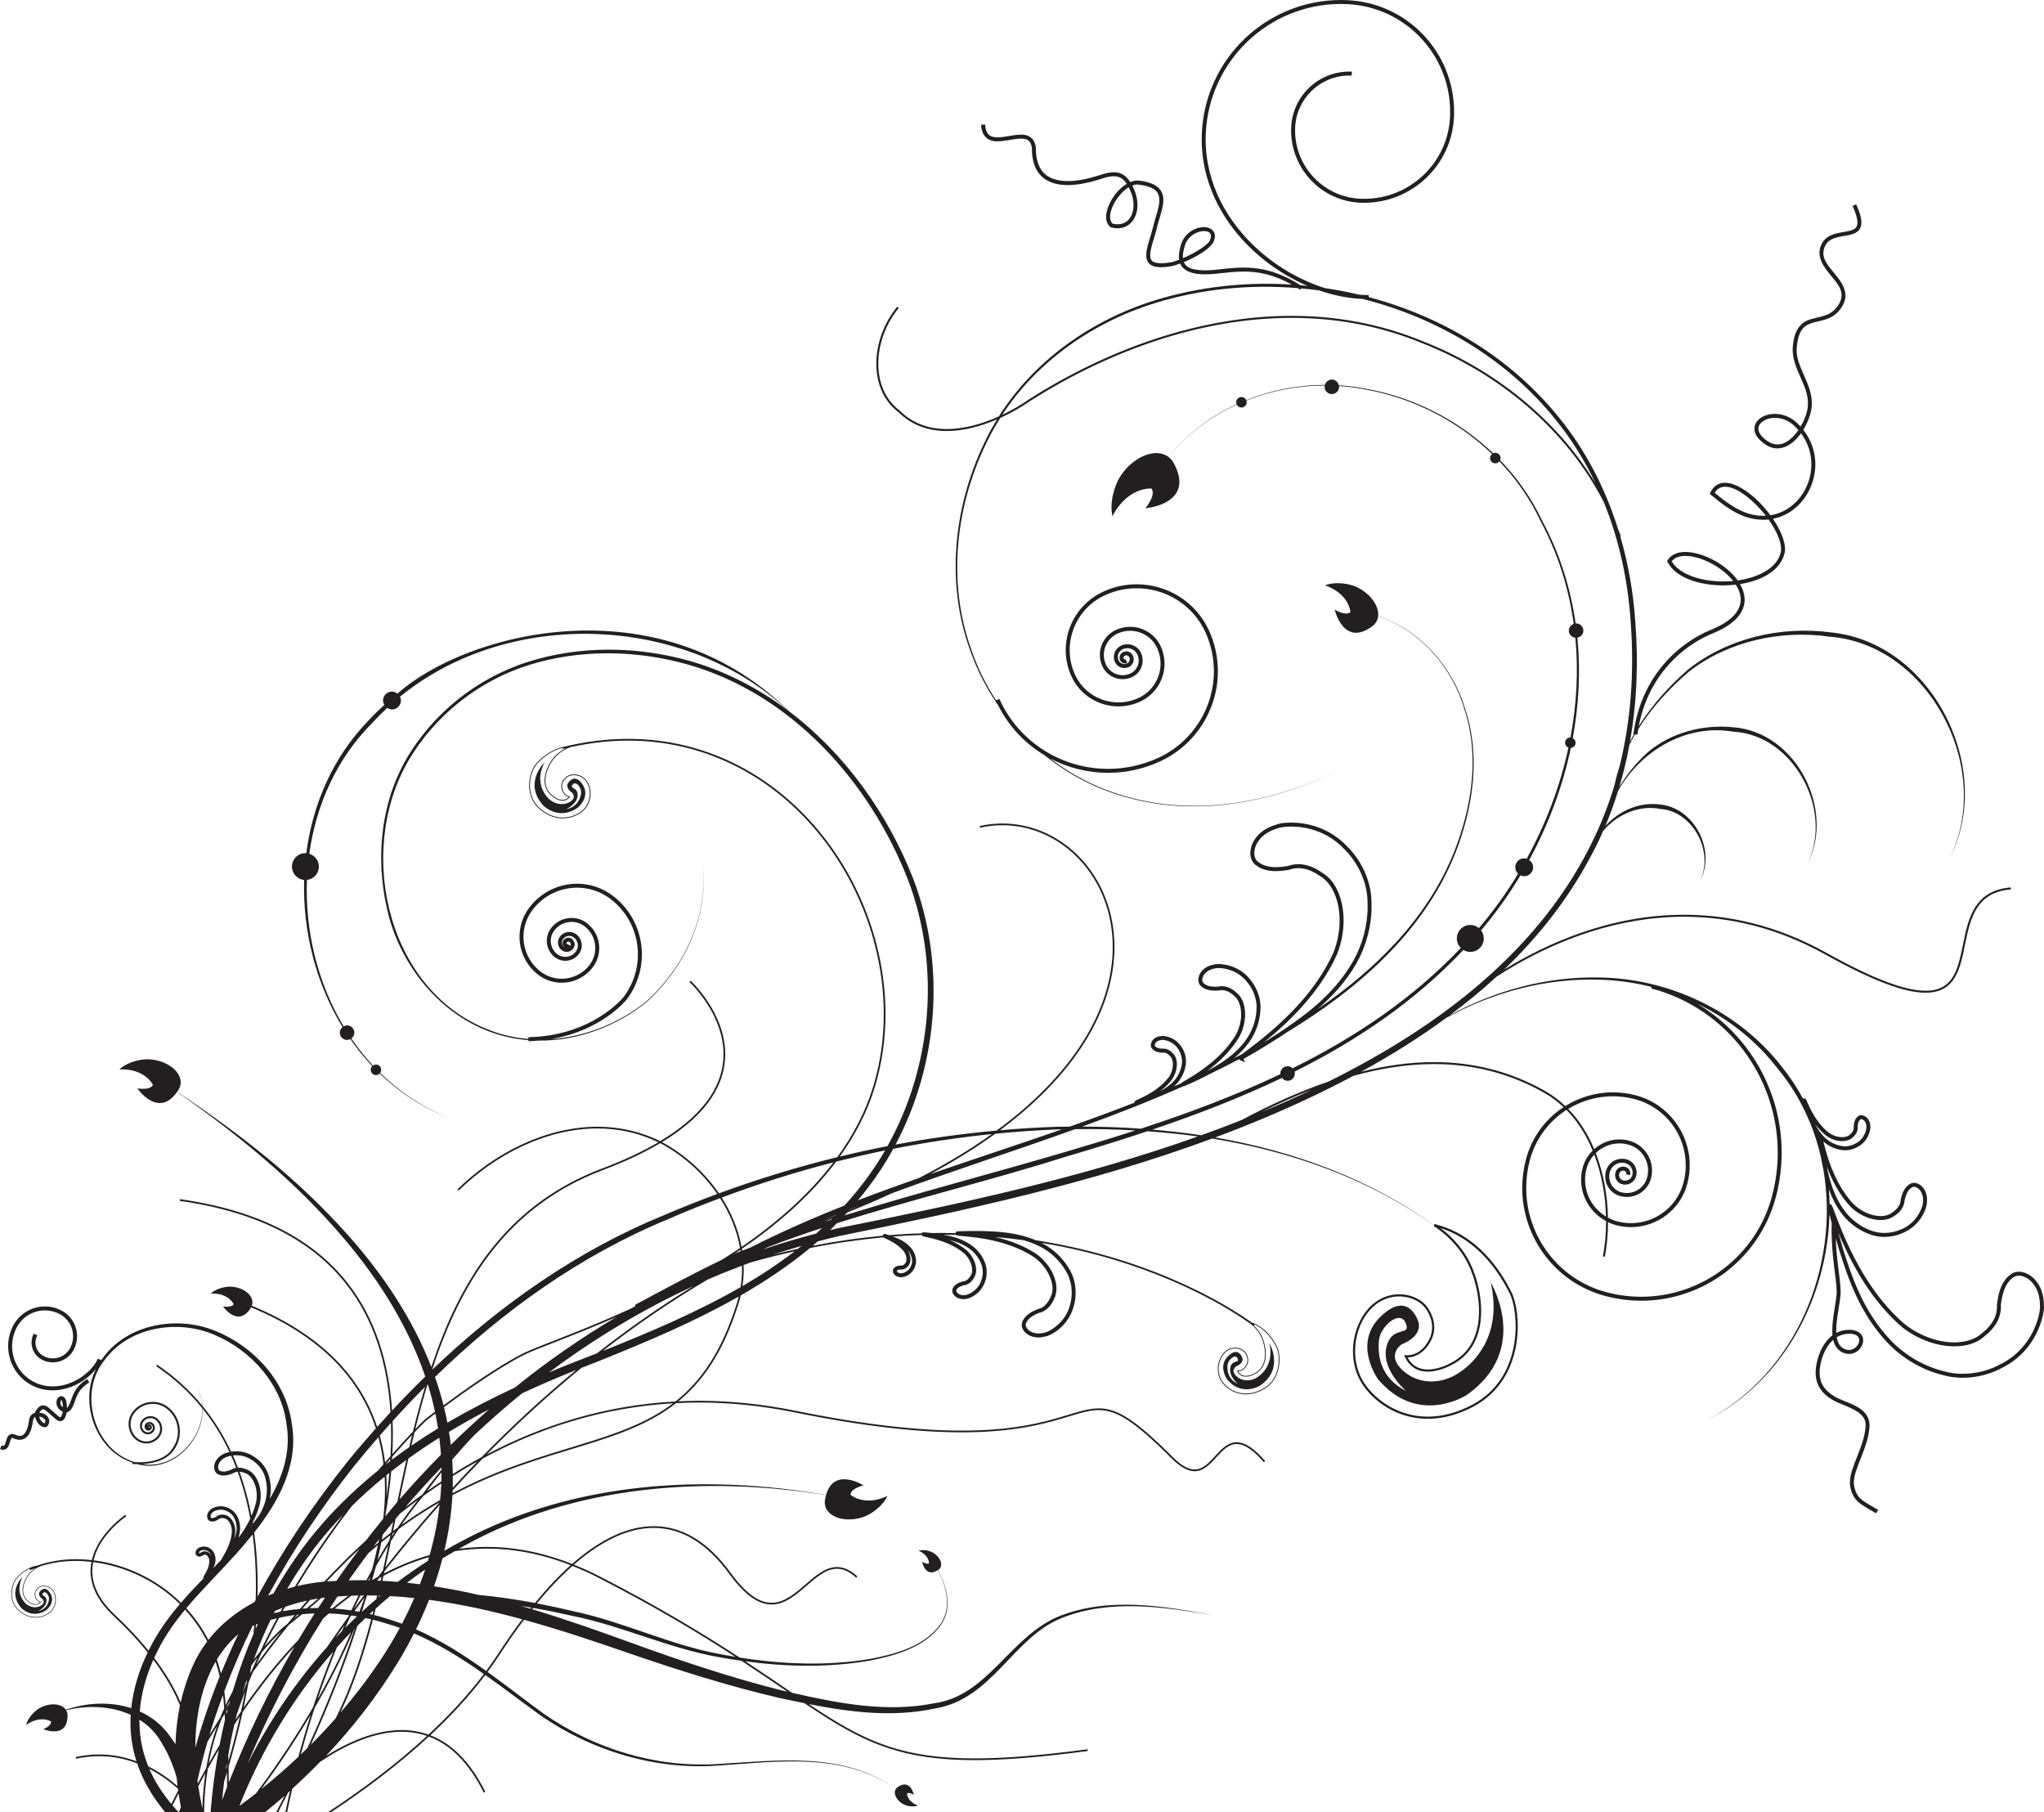 <?xml version="1.0" encoding="UTF-8" standalone="no"?>
<!-- Created with Inkscape (http://www.inkscape.org/) -->

<svg
   xmlns:dc="http://purl.org/dc/elements/1.1/"
   xmlns:cc="http://creativecommons.org/ns#"
   xmlns:rdf="http://www.w3.org/1999/02/22-rdf-syntax-ns#"
   xmlns:svg="http://www.w3.org/2000/svg"
   xmlns="http://www.w3.org/2000/svg"
   version="1.1"
   width="282.462"
   height="250.386"
   id="svg2"
   xml:space="preserve"><defs
     id="defs6" /><g
     transform="matrix(1.25,0,0,-1.25,-390.038,250.386)"
     id="g10"><path
       d="m 464.485,52.207 c 0.166,1.472 2.29,3.363 2.937,1.872 0.649,-1.492 -1.264,-0.343 -1.993,-2.244 -1.031,-2.696 2.046,-5.277 2.046,-5.277 -2.996,1.501 -3.154,4.161 -2.99,5.649 z m 8.799,-3.678 c -2.179,-1.411 -4.741,-1.169 -6.345,0.457 -1.607,1.629 0.04,2.712 0.04,2.712 2.427,0.984 1.867,2.457 1.867,2.457 0,0 -1.03,3.654 -4.175,0.627 -3.149,-3.023 -0.294,-6.935 -0.294,-6.935 4.446,-5.255 9.803,-1.743 9.803,-1.743 7.167,5.057 2.65,12.447 2.65,12.447 1.242,-5.41 -1.365,-8.606 -3.546,-10.022 z m -25.542,0.92 c 0.063,0.552 0.858,1.26 1.101,0.702 0.242,-0.559 -0.475,-0.129 -0.747,-0.84 -0.386,-1.01 0.766,-1.977 0.766,-1.977 -1.122,0.563 -1.182,1.559 -1.12,2.115 z m 3.295,-1.376 c -0.815,-0.529 -1.775,-0.439 -2.376,0.171 -0.602,0.61 0.015,1.015 0.015,1.015 0.908,0.368 0.699,0.92 0.699,0.92 0,0 -0.385,1.367 -1.562,0.235 -1.18,-1.131 -0.111,-2.597 -0.111,-2.597 1.665,-1.967 3.67,-0.651 3.67,-0.651 2.684,1.892 0.992,4.659 0.992,4.659 0.465,-2.026 -0.51,-3.223 -1.327,-3.752 z M 317.041,43.213 c -0.002,-0.065 -0.02,-0.142 -0.084,-0.235 -0.002,-0.001 -0.002,-0.001 -0.004,-0.001 -0.066,-0.011 -0.258,0.107 -0.398,0.317 -0.088,0.125 -0.16,0.278 -0.202,0.418 0.422,-0.032 0.702,-0.296 0.688,-0.499 z m 1.83,1.641 c -0.118,0.113 -0.165,0.256 -0.165,0.4 0,0.097 0.026,0.189 0.058,0.238 0.03,0.048 0.037,0.039 0.037,0.047 l 0,0 c 0.002,0 0.012,-0.003 0.052,-0.041 0.047,-0.014 0.137,-0.398 0.135,-0.747 -0.036,0.028 -0.075,0.063 -0.117,0.103 z m -5.486,-3.495 c 0.023,0 0.053,-0.004 0.097,-0.019 0.247,-0.124 0.5,-0.189 0.733,-0.189 0.992,0.03 1.319,1.084 1.439,1.98 0.076,0.36 0.089,0.487 0.261,0.544 0.122,-0.537 0.503,-1.085 1.038,-1.136 0.073,0 0.152,0.013 0.225,0.047 l 0.049,0.024 0.032,0.039 c 0.143,0.174 0.22,0.372 0.22,0.564 -0.016,0.545 -0.53,0.892 -1.083,0.935 -0.007,0.001 -0.015,0.002 -0.023,0.002 0.209,0.322 0.35,0.375 0.43,0.373 0.158,0.027 0.476,-0.293 0.834,-0.603 0.343,-0.253 0.603,-0.672 1.064,-0.711 0.343,0.013 0.529,0.306 0.654,0.759 0.018,0.063 0.032,0.137 0.041,0.219 0.415,0.078 0.631,0.487 0.821,0.979 0.295,0.782 0.447,1.574 1.685,2.324 l -0.224,0.375 c -1.365,-0.808 -1.602,-1.817 -1.869,-2.546 -0.131,-0.356 -0.272,-0.564 -0.384,-0.655 0,0.008 0,0.016 0,0.025 -0.013,0.416 -0.019,0.84 -0.263,1.119 -0.098,0.098 -0.221,0.168 -0.361,0.168 -0.394,-0.034 -0.527,-0.397 -0.533,-0.722 0,-0.242 0.086,-0.51 0.3,-0.717 0.133,-0.125 0.262,-0.223 0.395,-0.286 -0.008,-0.072 -0.02,-0.129 -0.029,-0.163 -0.124,-0.434 -0.233,-0.441 -0.233,-0.443 -0.068,-0.037 -0.433,0.307 -0.789,0.615 -0.326,0.247 -0.61,0.674 -1.109,0.7 -0.312,-0.001 -0.576,-0.212 -0.819,-0.602 -0.046,-0.07 -0.076,-0.148 -0.091,-0.228 -0.434,-0.107 -0.649,-0.504 -0.672,-0.943 -0.115,-0.883 -0.448,-1.631 -1.006,-1.599 -0.149,0 -0.334,0.043 -0.563,0.156 -0.109,0.04 -0.19,0.055 -0.267,0.052 -0.516,-0.027 -0.604,-0.518 -0.694,-0.812 -0.101,-0.355 -0.186,-0.52 -0.308,-0.498 -0.043,0 -0.106,0.01 -0.192,0.044 l -0.16,-0.405 c 0.123,-0.051 0.241,-0.078 0.352,-0.078 0.523,0.023 0.64,0.515 0.728,0.815 0.098,0.361 0.188,0.521 0.274,0.497 z m -1.355,-1.237 0.001,0.003 -0.001,0 z m 182.552,50.926 0,0.001 z m 38.741,-41.469 c -1.19,-0.682 -2.727,-1.135 -4.302,-1.132 -0.712,-0.003 -1.433,0.092 -2.132,0.295 -2.151,0.527 -4.227,1.754 -5.762,3.332 -3.117,3.216 -4.412,7.231 -5.327,10.107 -0.206,0.687 -0.388,1.319 -0.542,1.885 0.277,-0.67 0.609,-1.422 0.996,-2.214 1.307,-2.68 3.279,-5.9 6.151,-8.321 1.8,-1.375 3.878,-2.047 5.686,-2.047 1.345,0 2.548,0.374 3.357,1.137 1.639,1.281 1.794,2.635 1.789,3.213 0,0.09 -0.005,0.166 -0.005,0.206 0.004,0.014 -0.002,0.014 0,0.014 l -0.003,0 c 0.125,0.96 0.371,2.367 1.369,3.045 0.166,0.129 0.37,0.195 0.614,0.197 0.937,-0.004 2.339,-1.037 2.339,-3.281 0.006,-0.056 0.01,-0.101 0.01,-0.167 0.005,-0.866 -0.76,-4.48 -4.238,-6.269 z m -16.952,3.296 c 0.041,0.002 0.072,0.004 0.106,0.004 0.882,-0.022 1.084,-0.357 1.097,-0.719 -0.002,-0.485 -0.488,-1.078 -1.127,-1.078 -0.155,0 -0.322,0.032 -0.502,0.111 -0.499,0.219 -0.755,0.675 -0.857,1.298 0.367,0.227 0.795,0.368 1.283,0.384 z m -2.389,18.488 c 0.536,-1.428 1.361,-3.115 2.661,-4.481 0.997,-0.95 2.236,-1.438 3.298,-1.44 0.564,0.002 1.083,0.141 1.486,0.442 0.581,0.361 0.882,0.785 1.024,1.132 0.07,0.173 0.104,0.327 0.121,0.442 0.008,0.057 0.012,0.104 0.015,0.139 0,0.023 0.005,0.023 0,0.025 0.11,0.473 0.318,1.171 0.833,1.439 0.065,0.04 0.129,0.06 0.207,0.06 0.373,-0.002 1.004,-0.463 1.006,-1.453 0,-0.087 -0.002,-0.177 -0.012,-0.277 -0.002,-0.034 -0.002,-0.044 -0.002,-0.044 0.012,-0.257 -0.545,-2.236 -2.495,-2.969 -0.519,-0.224 -1.139,-0.362 -1.775,-0.361 -0.517,-0.001 -1.044,0.091 -1.536,0.292 -1.07,0.392 -2.065,1.138 -2.76,2.028 -1.274,1.642 -1.759,3.536 -2.071,5.026 z m -1.279,4.672 c 0.356,-0.472 0.784,-0.937 1.293,-1.324 0.544,-0.369 1.145,-0.543 1.683,-0.543 0.475,0 0.915,0.139 1.206,0.441 0.262,0.226 0.398,0.47 0.465,0.676 l 0.011,-0.014 0.006,0.076 c 0.029,0.113 0.039,0.212 0.037,0.288 0,0.051 -0.004,0.091 -0.008,0.111 l 0,0.002 c 0.018,0.268 0.079,0.65 0.297,0.807 0.026,0.025 0.055,0.038 0.104,0.038 0.178,0.001 0.533,-0.203 0.568,-0.784 0.008,-0.045 0.006,-0.045 0.006,-0.072 0.004,-0.266 -0.18,-1.237 -1.072,-1.757 -0.35,-0.228 -0.826,-0.386 -1.305,-0.386 -0.156,0 -0.315,0.019 -0.469,0.051 -0.615,0.116 -1.225,0.434 -1.683,0.855 -0.504,0.464 -0.863,1.004 -1.139,1.535 z m 0.437,-1.449 c -0.003,0.007 -0.005,0.015 -0.007,0.023 0.006,-0.006 0.01,-0.012 0.013,-0.018 -0.003,-0.002 -0.003,-0.003 -0.006,-0.005 z m -23.564,-8.75 c -1.422,0.855 -2.312,2.397 -2.312,4.06 0,0.402 0.05,0.812 0.159,1.216 0.159,0.605 0.462,1.133 0.856,1.566 0.825,-2.163 1.241,-4.534 1.297,-6.842 z m -1.129,7.011 c 0.694,0.671 1.625,1.07 2.612,1.07 0.317,0 0.64,-0.037 0.96,-0.126 1.333,-0.35 2.211,-1.55 2.211,-2.863 0,-0.25 -0.032,-0.506 -0.098,-0.762 -0.277,-1.043 -1.22,-1.734 -2.25,-1.734 -0.196,0 -0.398,0.027 -0.597,0.076 -0.815,0.214 -1.353,0.954 -1.353,1.759 0,0.153 0.017,0.311 0.058,0.462 0.166,0.638 0.739,1.056 1.362,1.057 0.123,-7e-4 0.24,-0.015 0.361,-0.049 0.491,-0.129 0.81,-0.568 0.812,-1.047 -0.002,-0.09 -0.011,-0.183 -0.037,-0.281 -0.094,-0.369 -0.429,-0.611 -0.797,-0.612 -0.068,0 -0.14,0.009 -0.212,0.029 -0.273,0.07 -0.457,0.319 -0.457,0.592 0,0.054 0.008,0.108 0.021,0.155 0.053,0.205 0.236,0.341 0.433,0.341 0.042,-0.002 0.075,-0.004 0.104,-0.016 0.152,-0.04 0.245,-0.166 0.245,-0.307 0,-0.025 -0.003,-0.055 -0.011,-0.088 l 0.428,-0.098 c 0.013,0.059 0.022,0.121 0.022,0.186 0,0.334 -0.223,0.638 -0.561,0.728 -0.075,0.023 -0.156,0.031 -0.227,0.031 -0.396,0 -0.751,-0.265 -0.856,-0.662 -0.024,-0.088 -0.036,-0.181 -0.036,-0.27 0,-0.467 0.312,-0.893 0.785,-1.018 0.11,-0.026 0.213,-0.039 0.322,-0.039 0.56,-0.002 1.074,0.37 1.223,0.937 0.033,0.134 0.051,0.264 0.049,0.392 0.002,0.677 -0.452,1.29 -1.135,1.471 -0.16,0.045 -0.32,0.063 -0.476,0.06 -0.818,0.003 -1.568,-0.548 -1.785,-1.379 -0.053,-0.189 -0.074,-0.384 -0.074,-0.575 -0.003,-1.002 0.669,-1.915 1.681,-2.182 0.236,-0.061 0.472,-0.091 0.708,-0.091 1.227,0 2.347,0.819 2.675,2.06 0.074,0.295 0.111,0.585 0.111,0.874 0,1.508 -1.008,2.884 -2.535,3.287 -0.36,0.099 -0.721,0.142 -1.074,0.14 -1.042,0.001 -2.026,-0.4 -2.785,-1.075 -0.697,1.665 -1.643,3.193 -2.87,4.451 1.464,0.892 3.164,1.394 4.93,1.394 0.801,0 1.617,-0.102 2.431,-0.319 3.389,-0.892 5.631,-3.953 5.631,-7.303 0,-0.637 -0.081,-1.285 -0.251,-1.933 -0.711,-2.689 -3.141,-4.469 -5.798,-4.469 -0.507,0 -1.025,0.065 -1.538,0.2 -0.362,0.095 -0.695,0.241 -1.012,0.41 -0.045,2.402 -0.475,4.88 -1.35,7.136 z m 20.117,0.07 c 0,-1.584 -0.203,-3.193 -0.623,-4.8 -1.772,-6.714 -7.836,-11.152 -14.466,-11.152 -1.266,0 -2.549,0.161 -3.829,0.496 -5.35,1.413 -8.889,6.246 -8.889,11.531 0,1.009 0.127,2.033 0.398,3.05 0.632,2.396 2.123,4.336 4.058,5.577 1.238,-1.26 2.189,-2.807 2.889,-4.495 -0.513,-0.509 -0.905,-1.151 -1.102,-1.9 -0.117,-0.441 -0.174,-0.888 -0.174,-1.328 0,-1.909 1.07,-3.668 2.761,-4.568 0,-0.014 0.001,-0.028 0.001,-0.042 0,-1.335 -0.121,-2.639 -0.35,-3.859 l 0.215,-0.041 c 0.229,1.209 0.346,2.501 0.351,3.82 0.282,-0.133 0.579,-0.247 0.893,-0.33 0.551,-0.146 1.104,-0.214 1.65,-0.214 2.854,0 5.458,1.91 6.221,4.797 0.18,0.684 0.267,1.372 0.266,2.044 10e-4,3.544 -2.371,6.781 -5.959,7.727 -0.849,0.228 -1.703,0.333 -2.541,0.333 -1.889,0 -3.706,-0.545 -5.26,-1.517 -0.644,0.615 -1.355,1.163 -2.146,1.616 -4.02,2.298 -8.188,3.243 -12.371,3.243 -2.688,0 -5.383,-0.396 -8.054,-1.069 3.267,1.783 6.435,3.764 9.427,5.962 5.149,2.84 11.004,4.395 16.873,4.218 1.964,-0.044 3.92,-0.32 5.822,-0.807 l -0.043,-0.16 c 8.416,-2.218 13.982,-9.819 13.982,-18.132 z m -56.871,4.552 c -0.05,-0.021 -0.103,-0.041 -0.154,-0.061 1.819,0.902 3.675,1.737 5.554,2.463 -1.792,-0.849 -3.595,-1.65 -5.4,-2.402 z M 478.886,57.427 c 0.548,-1.052 0.933,-3.285 0.552,-5.633 -0.413,-2.527 -1.694,-5.185 -4.571,-6.729 -2.257,-1.209 -4.324,-1.512 -6.122,-1.277 -2.655,0.355 -4.716,1.917 -5.828,3.537 -0.97,1.414 -1.245,3.179 -0.979,4.815 0.24,1.5 0.939,2.881 1.953,3.774 1.062,0.93 2.287,1.199 3.371,1.05 1.09,-0.143 2.017,-0.707 2.458,-1.405 0.532,-0.845 0.727,-1.659 0.598,-2.438 -0.087,-0.543 -0.33,-1.069 -0.737,-1.585 -0.931,-1.165 -2.02,-1.043 -2.111,-1.032 -0.01,0.002 -0.017,0.004 -0.023,0 l -0.189,0.007 0.08,-0.176 c 0.481,-1.071 1.286,-1.516 2.094,-1.619 1.447,-0.192 2.919,0.633 2.927,0.635 2.047,0.971 3.006,2.709 3.305,4.57 0.402,2.492 -0.338,5.228 -1.143,6.835 -0.97,1.928 -2.425,3.203 -3.25,3.809 4.277,-1.375 6.512,-5.003 7.615,-7.138 z m -74.232,7.111 c -0.287,-0.065 -0.568,-0.142 -0.854,-0.209 0.257,0.244 0.495,0.51 0.743,0.762 8.397,2.66 17.035,4.732 25.426,7.384 2.958,0.875 5.939,1.792 8.907,2.784 1.866,-0.137 3.731,-0.313 5.585,-0.575 -12.892,-4.591 -26.342,-7.461 -39.807,-10.146 z m -0.615,1.083 c -0.048,-0.047 -0.1,-0.09 -0.146,-0.138 -0.245,-0.078 -0.487,-0.153 -0.731,-0.232 0.295,0.121 0.58,0.251 0.877,0.37 z m 0.395,0.391 c -0.015,-0.015 -0.028,-0.032 -0.042,-0.046 -0.474,-0.184 -0.939,-0.38 -1.406,-0.57 0.483,0.205 0.962,0.417 1.448,0.616 z m -2.176,-2.061 c -1.984,-0.513 -3.94,-1.096 -5.867,-1.749 0.181,0.09 0.371,0.172 0.552,0.262 1.973,0.753 3.969,1.451 5.981,2.111 -0.224,-0.207 -0.438,-0.424 -0.666,-0.624 z m -2.029,-1.689 c -0.911,-0.198 -1.833,-0.415 -2.764,-0.652 1.051,0.349 2.109,0.673 3.176,0.977 -0.137,-0.108 -0.274,-0.217 -0.412,-0.325 z m -6.115,-4.117 c 0.091,0.624 0.138,1.25 0.138,1.868 0,0.153 -0.014,0.303 -0.02,0.455 0.233,0.087 0.467,0.172 0.701,0.259 l 0.212,0.066 c 1.611,0.458 3.185,0.848 4.736,1.194 -1.828,-1.403 -3.76,-2.675 -5.767,-3.842 z m -0.059,4.124 c 3.917,2.687 7.601,5.873 10.417,9.631 1.795,0.455 3.599,0.869 5.413,1.242 -0.735,-1.266 -1.553,-2.486 -2.453,-3.647 -0.647,-0.859 -1.337,-1.664 -2.048,-2.45 -3.536,-1.396 -7.021,-2.927 -10.425,-4.655 -0.291,-0.112 -0.584,-0.221 -0.877,-0.334 -0.01,0.071 -0.016,0.143 -0.027,0.213 z m -0.154,-4.244 c -4.838,-2.787 -10.081,-4.996 -15.249,-7.059 3.619,2.806 7.481,5.462 11.582,7.883 1.254,0.55 2.528,1.061 3.811,1.548 0.003,-0.128 0.016,-0.255 0.016,-0.384 0,-0.661 -0.055,-1.324 -0.16,-1.988 z m -0.424,-1.821 c -1.676,-5.332 -3.96,-8.591 -6.776,-10.817 -7.734,-0.405 -14.689,-2.595 -20.867,-5.855 3.218,3.269 6.712,6.497 10.484,9.574 0.657,0.262 1.314,0.52 1.971,0.77 5.162,2.077 10.465,4.302 15.399,7.104 -0.064,-0.259 -0.13,-0.517 -0.211,-0.776 z M 376.422,40.692 c -4.274,-1.317 -9.106,-2.657 -14.364,-5.442 0.005,0.102 0.008,0.204 0.012,0.308 1.073,1.177 2.179,2.353 3.323,3.524 6.216,3.368 13.232,5.652 21.047,6.103 -2.838,-2.155 -6.202,-3.314 -10.018,-4.493 z m -11.61,-1.931 c -0.935,-0.969 -1.844,-1.936 -2.73,-2.906 0.012,0.431 0.014,0.861 0.01,1.293 0.888,0.561 1.795,1.098 2.72,1.613 z m -2.791,0.198 c 0.793,0.926 1.606,1.833 2.445,2.708 1.707,1.603 3.464,3.15 5.278,4.623 1.971,0.916 3.971,1.769 5.985,2.58 -3.762,-3.102 -7.245,-6.349 -10.45,-9.632 -1.088,-0.59 -2.15,-1.215 -3.189,-1.866 -0.01,0.528 -0.033,1.058 -0.069,1.587 z m -0.02,0.314 0.229,0.23 c -0.077,-0.086 -0.15,-0.179 -0.226,-0.268 z m -0.206,1.918 c -0.037,0.281 -0.088,0.559 -0.132,0.84 1.442,0.869 2.916,1.692 4.418,2.47 -1.441,-1.262 -2.849,-2.563 -4.218,-3.91 -0.024,0.201 -0.04,0.401 -0.068,0.6 z m -0.681,3.573 c 2.289,1.695 6.111,4.405 8.894,5.797 1.363,0.684 5.293,2.028 10.174,4.172 -3.923,-2.32 -7.674,-4.927 -11.223,-7.8 -2.545,-1.182 -5.049,-2.469 -7.467,-3.892 -0.111,0.58 -0.238,1.153 -0.378,1.723 z m 1.197,-15.926 c 1.157,0.183 2.341,0.285 3.554,0.285 2.92,-0.001 6.008,-0.567 9.256,-1.833 -1.306,-1.164 -2.625,-2.561 -3.951,-4.176 -2.053,0.387 -4.123,0.695 -6.207,0.889 -1.638,0.376 -3.287,0.698 -4.949,0.956 0.353,1.015 0.666,2.042 0.933,3.081 0.449,0.275 0.907,0.536 1.364,0.798 z m 13.007,-1.63 c 0.953,-0.378 1.916,-0.808 2.897,-1.312 6.41,-3.294 11.228,-6.212 15.117,-8.736 -0.583,0.096 -1.165,0.198 -1.743,0.311 -5.51,1.013 -10.618,3.558 -16.15,4.728 -1.344,0.32 -2.696,0.615 -4.054,0.876 1.322,1.603 2.636,2.983 3.933,4.133 z m 18.678,-10.482 c 1.891,-1.241 3.561,-2.38 5.085,-3.418 -0.237,0.054 -0.475,0.11 -0.71,0.165 -5.562,1.401 -11.017,3.227 -16.418,5.188 -3.637,1.322 -7.336,2.636 -11.096,3.764 l 0.116,0.143 c 1.458,-0.258 2.907,-0.554 4.343,-0.881 5.496,-1.099 10.622,-3.59 16.205,-4.56 0.821,-0.153 1.647,-0.283 2.475,-0.401 z M 370.66,22.484 c -0.338,0.101 -0.674,0.206 -1.014,0.304 0.372,-0.06 0.742,-0.121 1.111,-0.184 z m -3.539,-4.956 c -0.424,-0.653 -0.877,-1.293 -1.346,-1.928 -2.451,1.758 -4.994,3.388 -7.755,4.6 0.524,1.067 1.007,2.157 1.443,3.266 3.452,-0.463 6.891,-1.219 10.297,-2.153 -0.879,-1.17 -1.758,-2.425 -2.639,-3.785 z m -7.725,-8.963 c -0.968,0.345 -1.963,0.505 -2.964,0.505 -2.881,-0.005 -5.809,-1.268 -8.366,-2.863 2.983,3.158 5.653,6.595 7.937,10.319 0.642,1.045 1.238,2.124 1.796,3.226 2.741,-1.17 5.269,-2.758 7.726,-4.488 -1.802,-2.386 -3.897,-4.626 -6.129,-6.699 z M 346.393,7.442 c 1.783,3.944 3.611,8.434 5.154,13.146 0.293,0.291 0.588,0.58 0.888,0.864 0.211,-0.044 0.42,-0.093 0.631,-0.144 -1.032,-3.921 -2.259,-7.624 -3.912,-10.919 -0.888,-1.013 -1.81,-1.994 -2.761,-2.947 z m -1.104,-1.068 c 0.487,1.801 0.998,3.519 1.529,5.147 1.559,2.681 3.09,5.639 4.391,8.74 l 0.038,0.036 c -1.304,-3.933 -2.799,-7.711 -4.296,-11.132 -0.313,-0.713 -0.625,-1.408 -0.935,-2.089 -0.241,-0.237 -0.484,-0.47 -0.727,-0.702 z M 340.92,2.542 c 1.539,2.09 3.495,4.917 5.455,8.218 -0.469,-1.479 -0.924,-3.026 -1.355,-4.648 -1.321,-1.249 -2.692,-2.437 -4.1,-3.57 z m -0.585,-0.469 c -0.606,-0.477 -1.218,-0.937 -1.837,-1.392 2.449,6.182 5.973,12.01 10.38,17.059 -0.763,-1.886 -1.513,-3.932 -2.233,-6.138 -0.152,-0.262 -0.303,-0.524 -0.455,-0.779 -2.102,-3.534 -4.204,-6.533 -5.78,-8.651 z m -3.032,2.937 c 0.543,1.851 1.077,3.882 1.551,6.037 0.951,1.394 1.976,2.794 3.077,4.166 0.84,1.05 1.731,2.078 2.657,3.077 -2.807,-4.824 -5.242,-9.854 -7.264,-15.02 -0.004,0.564 -0.01,1.146 -0.021,1.74 z m -0.032,1.342 c 0.193,1.108 0.408,2.213 0.66,3.309 0.204,0.315 0.418,0.631 0.63,0.947 -0.396,-1.751 -0.829,-3.415 -1.272,-4.96 -0.006,0.232 -0.012,0.467 -0.018,0.704 z m -0.214,4.444 c -0.008,0.109 -0.014,0.215 -0.022,0.323 0.057,0.087 0.113,0.173 0.17,0.263 -0.051,-0.194 -0.1,-0.389 -0.148,-0.586 z m -0.474,-9.488 c 0.067,0.7 0.146,1.4 0.235,2.098 0.101,0.324 0.202,0.651 0.303,0.989 0.008,-0.546 0.012,-1.079 0.014,-1.598 -0.192,-0.494 -0.369,-0.991 -0.552,-1.489 z m -1.478,4.058 c 0.334,1.777 0.825,3.437 1.45,5.001 0.101,0.161 0.202,0.319 0.306,0.482 0.015,-0.216 0.03,-0.432 0.042,-0.646 -0.219,-0.92 -0.415,-1.845 -0.594,-2.772 -0.422,-0.704 -0.823,-1.391 -1.204,-2.065 z m -0.275,-0.492 c -0.325,-0.584 -0.635,-1.156 -0.927,-1.709 -0.014,0.11 -0.026,0.218 -0.04,0.328 0.323,1.445 0.7,2.879 1.114,4.303 0.336,0.563 0.684,1.138 1.046,1.722 -0.519,-1.458 -0.918,-3.008 -1.193,-4.644 z m -0.421,-4.467 c -0.18,0.802 -0.335,1.617 -0.456,2.44 0.249,0.475 0.508,0.962 0.782,1.462 -0.184,-1.245 -0.292,-2.547 -0.326,-3.902 z m 0.78,14.872 c 0.195,0.466 0.426,0.908 0.674,1.337 0.175,-0.522 0.325,-1.063 0.454,-1.62 -1.038,-2.579 -1.941,-5.209 -2.694,-7.89 -0.005,2.834 0.451,5.639 1.566,8.173 z m -3.187,-3.158 c -0.668,1.559 -1.625,3.204 -2.926,4.924 0.433,0.948 0.934,1.865 1.49,2.735 0.582,0.902 1.236,1.761 1.927,2.593 0.942,-1.03 1.771,-2.198 2.443,-3.517 -0.628,-0.829 -1.175,-1.731 -1.605,-2.721 -0.589,-1.312 -1.021,-2.655 -1.329,-4.014 z m -0.571,-4.612 c -0.202,0.31 -0.411,0.615 -0.636,0.911 -0.888,1.247 -2.035,2.128 -3.311,2.706 0.149,1.955 0.691,3.894 1.5,5.722 1.329,-1.771 2.286,-3.457 2.942,-5.051 -0.297,-1.415 -0.453,-2.848 -0.495,-4.288 z m -0.466,-6.608 c -0.986,1.185 -1.824,2.478 -2.428,3.877 1.149,-0.597 2.203,-1.346 3.16,-2.183 l 0.031,-0.209 c -0.271,-0.52 -0.525,-1.012 -0.763,-1.485 z m -3.184,6.171 c -0.244,1.036 -0.347,2.09 -0.335,3.143 0.968,-0.615 1.8,-1.431 2.403,-2.482 0.76,-1.199 1.306,-2.518 1.706,-3.89 0.03,-0.322 0.064,-0.643 0.103,-0.965 -0.978,0.836 -2.056,1.585 -3.232,2.173 -0.265,0.653 -0.486,1.324 -0.645,2.021 z M 324.74,21.798 c -1.862,1.741 -2.508,3.389 -2.508,4.855 0,0.338 0.043,0.66 0.104,0.978 3.406,-0.426 6.881,-1.983 9.576,-4.638 -0.736,-0.868 -1.439,-1.771 -2.083,-2.738 -0.503,-0.767 -0.966,-1.575 -1.38,-2.412 -1.037,1.282 -2.256,2.599 -3.709,3.955 z m 13.323,6.668 0.084,-0.016 -0.053,0.052 c 0.478,0.535 0.953,1.072 1.403,1.628 0.157,0.186 0.315,0.376 0.47,0.569 0.241,-1.856 0.356,-3.74 0.357,-5.629 0,-0.539 -0.011,-1.078 -0.029,-1.616 -0.041,-0.08 -0.085,-0.158 -0.127,-0.238 -1.959,-1.04 -3.73,-2.427 -5.102,-4.18 -0.675,1.306 -1.503,2.474 -2.441,3.499 1.703,2.03 3.639,3.924 5.438,5.931 z m -3.207,0.337 0.001,0.004 c -0.003,0.001 -0.006,0.001 -0.011,0.001 -0.002,0 -0.004,0.003 -0.006,0.003 l 0,-0.003 c -0.068,0.016 -0.131,0.026 -0.19,0.025 -0.125,8e-4 -0.224,-0.033 -0.295,-0.069 l -0.08,-0.053 -0.009,-0.009 c -0.072,-0.043 -0.161,-0.083 -0.213,-0.079 l -0.024,0.003 -0.006,0.029 c 0.002,0.044 0.02,0.115 0.12,0.194 l 0.015,0.01 0.002,0.004 c 0.03,0.024 0.209,0.114 0.41,0.111 0.102,0 0.212,-0.02 0.328,-0.071 l 0.002,-0.002 0.004,-0.003 c 0.184,-0.076 0.382,-0.248 0.463,-0.46 l 10e-4,-0.005 0.002,-0.002 c 0.014,-0.03 0.021,-0.064 0.03,-0.097 -0.015,0.031 -0.024,0.068 -0.043,0.095 -0.119,0.189 -0.288,0.331 -0.501,0.374 z m 1.699,-0.823 0,-0.017 -0.002,-0.012 c 0,0 0,-0.001 -10e-4,-0.001 z m 0.336,4.867 0,0.003 c -0.003,0 -0.006,0 -0.01,0 -0.002,0.001 -0.005,0.003 -0.008,0.003 l 0,-0.002 c -0.107,0.024 -0.205,0.036 -0.295,0.036 -0.2,8e-4 -0.355,-0.053 -0.462,-0.111 l -0.124,-0.081 -0.031,-0.026 c -0.132,-0.081 -0.313,-0.174 -0.459,-0.172 l -0.104,0.014 -0.005,0.003 -0.006,0.001 -0.041,0.039 -0.037,0.152 c 10e-4,0.124 0.058,0.293 0.259,0.455 l 0.016,0.013 0.01,0.01 c 0.013,0.014 0.121,0.085 0.268,0.14 0.152,0.055 0.35,0.102 0.572,0.102 0.191,0 0.401,-0.035 0.619,-0.132 l 0.002,0 0.004,-0.002 c 0.359,-0.143 0.744,-0.464 0.913,-0.88 l 0.002,-0.004 0.001,-0.003 c 0.142,-0.31 0.217,-0.671 0.216,-1.022 0,-0.101 -0.005,-0.203 -0.017,-0.3 -0.042,-0.322 -0.137,-0.613 -0.248,-0.889 0.066,0.285 0.113,0.58 0.123,0.886 l 0,0.008 c -0.01,0.448 -0.144,0.857 -0.351,1.171 -0.203,0.308 -0.482,0.534 -0.807,0.588 z m 2.936,-1.168 c -0.036,-0.047 -0.075,-0.089 -0.11,-0.135 0.033,0.061 0.068,0.117 0.101,0.179 0.004,-0.014 0.006,-0.03 0.009,-0.044 z m -1.321,5.948 c 0.166,-0.011 0.359,-0.047 0.6,-0.148 0.697,-0.203 1.317,-1.246 1.311,-2.492 0,-0.189 -0.016,-0.382 -0.043,-0.575 -0.114,-0.58 -0.316,-1.131 -0.547,-1.657 -0.313,1.666 -0.747,3.297 -1.321,4.872 z m -0.095,0.449 c -0.027,0 -0.047,-0.007 -0.072,-0.008 -0.176,0.456 -0.362,0.906 -0.563,1.352 0.118,0.014 0.236,0.028 0.365,0.025 0.521,0 1.125,-0.119 1.719,-0.518 0.671,-0.404 1.316,-1.162 1.515,-2.049 0.106,-0.395 0.158,-0.808 0.158,-1.221 0,-0.486 -0.073,-0.976 -0.209,-1.428 -0.148,-0.488 -0.358,-0.926 -0.589,-1.341 -0.241,-0.34 -0.489,-0.674 -0.745,-1.003 -0.006,0.042 -0.015,0.083 -0.021,0.124 0.361,0.71 0.674,1.492 0.837,2.326 0.034,0.229 0.049,0.443 0.049,0.652 -0.007,1.375 -0.635,2.587 -1.598,2.904 -0.305,0.13 -0.592,0.185 -0.833,0.185 -0.004,0 -0.008,0 -0.013,0 z m -0.607,-0.117 c -0.074,-0.033 -0.129,-0.063 -0.173,-0.087 -0.021,-0.013 -0.037,-0.022 -0.049,-0.029 l 0.001,0 c -0.226,-0.091 -0.542,-0.204 -0.835,-0.202 -0.143,0 -0.28,0.026 -0.406,0.087 -0.096,0.035 -0.199,0.182 -0.199,0.408 0.001,0.307 0.178,0.721 0.723,1.023 0.029,0.029 0.32,0.16 0.715,0.234 0.199,-0.442 0.39,-0.891 0.564,-1.345 -0.133,-0.022 -0.251,-0.052 -0.341,-0.089 z m -9.359,4.629 0.004,0.018 c 0.02,0.025 0.041,0.034 0.064,0.034 0.018,0 0.028,-0.003 0.04,-0.013 0.033,-0.026 0.049,-0.059 0.049,-0.095 0,-0.019 -0.004,-0.038 -0.016,-0.06 l -0.114,0.09 -0.003,0 -0.006,-0.004 -0.006,0.002 c -0.006,0.005 -0.012,0.017 -0.012,0.028 z m 5.969,2.317 c -0.057,0.737 -0.268,1.471 -0.668,2.156 0.386,-0.681 0.588,-1.401 0.643,-2.126 -1.378,1.668 -3.017,3.193 -4.983,4.517 l -0.107,-0.16 c 2.025,-1.362 3.707,-2.937 5.103,-4.666 0.054,-3.421 -3.17,-6.775 -6.658,-6.154 2.676,0.113 3.473,1.502 3.482,1.527 0.463,0.611 0.692,1.345 0.692,2.068 0,1.032 -0.463,2.051 -1.346,2.723 -0.495,0.376 -1.08,0.556 -1.656,0.554 -0.839,0.002 -1.668,-0.382 -2.215,-1.101 -0.309,-0.406 -0.458,-0.885 -0.458,-1.36 0,-0.67 0.304,-1.335 0.879,-1.772 0.323,-0.244 0.704,-0.362 1.083,-0.362 0.549,0 1.091,0.248 1.449,0.718 0.201,0.271 0.301,0.584 0.301,0.895 0,0.442 -0.199,0.878 -0.576,1.165 -0.217,0.165 -0.471,0.242 -0.721,0.242 -0.361,0 -0.72,-0.167 -0.958,-0.478 -0.136,-0.177 -0.201,-0.387 -0.198,-0.596 -0.003,-0.295 0.131,-0.585 0.385,-0.777 0.141,-0.109 0.312,-0.163 0.482,-0.162 0.244,-8e-4 0.485,0.11 0.645,0.32 0.09,0.126 0.135,0.266 0.135,0.407 0,0.2 -0.087,0.398 -0.26,0.527 -0.1,0.077 -0.219,0.114 -0.334,0.114 -0.168,0 -0.334,-0.079 -0.444,-0.224 -0.066,-0.079 -0.095,-0.182 -0.095,-0.28 0,-0.14 0.063,-0.28 0.181,-0.371 0.074,-0.053 0.157,-0.08 0.239,-0.08 0.119,0 0.238,0.053 0.315,0.156 0.046,0.065 0.069,0.135 0.069,0.207 0,0.099 -0.045,0.201 -0.131,0.267 -0.054,0.044 -0.12,0.061 -0.176,0.06 -0.09,0.001 -0.177,-0.042 -0.235,-0.117 -0.016,-0.02 -0.029,-0.041 -0.038,-0.065 0.008,0.032 0.023,0.061 0.043,0.087 0.071,0.095 0.17,0.14 0.272,0.14 0.07,0 0.138,-0.021 0.201,-0.068 0.113,-0.088 0.174,-0.217 0.176,-0.353 -0.002,-0.093 -0.031,-0.19 -0.094,-0.276 -0.115,-0.152 -0.291,-0.231 -0.469,-0.233 -0.125,0.002 -0.247,0.04 -0.351,0.118 -0.196,0.149 -0.299,0.374 -0.299,0.603 0,0.162 0.051,0.325 0.156,0.462 0.194,0.258 0.488,0.392 0.783,0.392 0.205,0 0.41,-0.062 0.586,-0.197 0.322,-0.242 0.49,-0.614 0.49,-0.99 0,-0.266 -0.084,-0.53 -0.255,-0.763 -0.315,-0.414 -0.791,-0.631 -1.274,-0.633 -0.334,0.002 -0.668,0.106 -0.95,0.32 -0.52,0.393 -0.792,0.992 -0.792,1.597 0,0.43 0.133,0.86 0.413,1.226 0.505,0.666 1.269,1.017 2.04,1.017 0.531,0 1.066,-0.166 1.523,-0.512 0.827,-0.627 1.26,-1.578 1.26,-2.547 0,-0.679 -0.215,-1.365 -0.658,-1.95 -0.012,-0.015 -0.749,-1.445 -3.638,-1.448 -0.155,0 -0.324,0.011 -0.491,0.02 0,0.001 -10e-4,0.001 -0.002,0.001 -4.472,1.356 -6.25,7.541 -3.4,11.166 2.652,3.77 8.107,4.662 12.192,2.916 4.126,-1.738 7.528,-5.529 8.023,-10.036 0.452,-2.887 -0.424,-5.624 -1.864,-8.103 0.066,0.336 0.111,0.678 0.111,1.024 0,0.448 -0.058,0.897 -0.171,1.326 -0.234,1.023 -0.948,1.854 -1.703,2.314 -0.67,0.45 -1.371,0.588 -1.957,0.586 -0.203,-0.002 -0.388,-0.018 -0.557,-0.042 -0.842,1.792 -1.879,3.495 -3.17,5.064 z m 6.127,-24.101 c -0.086,-0.187 -0.166,-0.375 -0.249,-0.562 0.015,0.162 0.03,0.324 0.043,0.487 z m 10.608,17.409 c 0.882,1.093 1.79,2.166 2.712,3.231 0.262,-0.98 0.448,-1.978 0.565,-2.989 -0.188,-0.217 -0.377,-0.442 -0.572,-0.673 -2.166,-1.751 -4.209,-3.662 -6.081,-5.782 -2.134,-2.416 -3.957,-5.049 -5.51,-7.829 -0.195,-0.076 -0.39,-0.153 -0.581,-0.233 2.733,5.029 5.939,9.815 9.467,14.275 z m 4.103,4.806 c 0.013,-0.425 0.021,-0.852 0.021,-1.283 0,-0.788 -0.029,-1.586 -0.07,-2.387 -0.197,-0.224 -0.398,-0.454 -0.603,-0.694 -0.127,1.004 -0.32,1.992 -0.587,2.963 0.409,0.47 0.821,0.938 1.239,1.401 z m -0.615,-4.612 c 0.183,0.215 0.369,0.427 0.544,0.631 l -0.015,-0.23 c -0.177,-0.134 -0.355,-0.266 -0.529,-0.401 z m 0.096,-1.182 c 0.114,0.091 0.226,0.185 0.341,0.274 -0.081,-0.901 -0.193,-1.807 -0.318,-2.716 0.01,0.287 0.025,0.577 0.025,0.862 10e-4,0.53 -0.015,1.056 -0.048,1.58 z m 2.213,1.693 c -0.343,-1.541 -0.671,-3.087 -0.992,-4.634 -0.451,-0.526 -0.89,-1.06 -1.331,-1.594 0.287,1.666 0.516,3.326 0.656,4.968 0.549,0.429 1.104,0.85 1.667,1.26 z m -1.557,0.353 c 0.149,0.171 0.303,0.348 0.446,0.508 0.673,0.755 1.259,1.387 1.753,1.908 -0.109,-0.448 -0.213,-0.898 -0.317,-1.349 -0.644,-0.446 -1.277,-0.906 -1.904,-1.378 0.006,0.106 0.016,0.207 0.022,0.311 z m 0.045,3.949 c 1.163,1.287 2.357,2.549 3.581,3.779 -0.484,-1.621 -0.925,-3.268 -1.333,-4.937 -0.598,-0.625 -1.373,-1.462 -2.273,-2.478 0.034,0.722 0.054,1.44 0.054,2.152 0,0.498 -0.011,0.99 -0.029,1.484 z m 3.857,4.054 0.028,0.027 c 0.313,-1.001 0.58,-2.016 0.798,-3.042 -0.679,-0.512 -1.092,-0.834 -1.092,-0.834 l -0.004,-0.004 -0.003,-0.002 c 0,-0.002 -0.398,-0.383 -1.073,-1.083 0.224,0.903 0.453,1.801 0.696,2.69 0.209,0.755 0.425,1.504 0.65,2.248 z m 19.405,23.701 c 2.529,0.953 4.615,1.952 6.331,2.973 2.512,-1.341 4.7,-3.306 6.297,-5.619 -1.945,-0.721 -3.875,-1.485 -5.781,-2.3 -9.637,-3.927 -18.217,-9.951 -25.717,-17.116 l -0.007,0.023 c 3.202,9.73 8.327,18.06 18.877,22.039 z M 358.719,35.1 c -0.637,-0.459 -1.266,-0.927 -1.882,-1.406 1.29,1.506 2.622,2.973 3.996,4.402 10e-4,-0.083 0.005,-0.163 0.005,-0.244 -0.729,-0.898 -1.44,-1.811 -2.119,-2.752 z m 0.523,0.372 c 0.52,0.703 1.045,1.399 1.592,2.078 10e-4,-0.332 0,-0.664 -0.011,-0.995 -0.534,-0.351 -1.059,-0.715 -1.581,-1.083 z m -2.808,-3.709 c 0.142,0.207 0.281,0.409 0.412,0.596 0.591,0.835 1.072,1.459 1.404,1.872 0.333,0.415 0.517,0.615 0.517,0.616 l 0.004,0.006 0.002,0.004 0.081,0.106 c 0.645,0.465 1.298,0.918 1.964,1.361 -0.024,-0.613 -0.07,-1.22 -0.13,-1.828 -1.391,-0.795 -2.809,-1.698 -4.254,-2.733 z M 354.633,27.05 c 0.211,0.968 0.418,1.939 0.621,2.913 0.305,0.487 0.595,0.93 0.871,1.34 1.531,1.122 3.033,2.091 4.505,2.939 -2.15,-2.422 -4.148,-4.833 -5.997,-7.192 z m -0.152,-0.674 c 0.019,0.081 0.037,0.163 0.055,0.245 1.876,2.401 3.905,4.862 6.093,7.332 -0.213,-1.87 -0.584,-3.722 -1.1,-5.536 -1.757,-0.5 -3.439,-1.195 -5.048,-2.041 z m 1.515,-0.933 c -0.562,0.048 -1.129,0.092 -1.693,0.12 0.041,0.185 0.082,0.371 0.123,0.556 1.603,0.858 3.283,1.558 5.035,2.066 -0.041,-0.141 -0.083,-0.279 -0.127,-0.42 -1.143,-0.731 -2.256,-1.506 -3.338,-2.322 z m 1.02,-0.088 c 0.66,0.498 1.33,0.982 2.013,1.448 -0.181,-0.544 -0.376,-1.083 -0.582,-1.619 -0.476,0.062 -0.953,0.121 -1.431,0.171 z m -2.258,-3.963 c -0.451,0.145 -0.908,0.273 -1.369,0.391 0.06,0.239 0.121,0.477 0.181,0.716 0.52,0.466 1.045,0.93 1.584,1.377 0.892,-0.049 1.782,-0.123 2.672,-0.215 -0.415,-0.964 -0.868,-1.91 -1.355,-2.839 -0.563,0.207 -1.131,0.402 -1.713,0.57 z m -1.502,-0.129 c 0.454,-0.112 0.904,-0.236 1.347,-0.376 0.553,-0.153 1.094,-0.332 1.627,-0.522 -0.535,-0.994 -1.108,-1.969 -1.718,-2.914 -1.458,-2.268 -3.1,-4.425 -4.864,-6.48 0.071,0.148 0.144,0.291 0.213,0.442 1.397,3.024 2.475,6.355 3.395,9.85 z m 0.063,1.015 c -0.03,-0.122 -0.059,-0.244 -0.09,-0.363 l -0.022,-0.088 c -0.103,0.026 -0.209,0.049 -0.312,0.073 0.138,0.128 0.284,0.251 0.424,0.378 z m -0.909,1.089 c 0.069,0.196 0.141,0.389 0.207,0.586 0.37,0 0.74,-0.013 1.11,-0.023 -0.032,-0.13 -0.063,-0.256 -0.094,-0.383 -0.539,-0.458 -1.07,-0.921 -1.593,-1.399 0.126,0.405 0.251,0.812 0.37,1.219 z m -1.178,-1.13 c 0.352,0.482 0.711,0.969 1.075,1.458 -0.027,-0.093 -0.053,-0.184 -0.08,-0.277 -0.151,-0.425 -0.307,-0.852 -0.469,-1.278 -0.175,0.034 -0.348,0.068 -0.526,0.097 z m -1.031,-1.854 c 0.172,0.389 0.344,0.764 0.516,1.138 l 0.154,0.214 c 0.208,-0.03 0.414,-0.068 0.621,-0.104 -0.435,-0.412 -0.869,-0.824 -1.291,-1.248 z m -0.926,-2.175 c 0.51,0.571 1.037,1.127 1.569,1.676 -1.123,-2.618 -2.406,-5.133 -3.724,-7.455 0.699,2.074 1.423,3.997 2.155,5.779 z m 0.858,2.496 c -0.103,-0.231 -0.207,-0.476 -0.311,-0.715 -0.234,-0.24 -0.469,-0.482 -0.7,-0.726 0.329,0.475 0.667,0.956 1.011,1.441 z m -2.373,0.7 c 0.211,0.187 0.424,0.374 0.638,0.555 0.743,-0.028 1.485,-0.097 2.221,-0.194 l -0.068,-0.148 c -0.823,-1.146 -1.609,-2.27 -2.356,-3.365 -3.476,-3.878 -6.436,-8.241 -8.795,-12.911 2.318,5.556 5.12,10.942 8.36,16.063 z m -8.263,-7.121 c 0.166,0.41 0.337,0.815 0.511,1.221 1.217,1.705 2.531,3.441 3.946,5.173 0.495,0.398 0.986,0.796 1.48,1.192 0.457,0.044 0.918,0.075 1.379,0.089 -0.618,-0.969 -1.215,-1.948 -1.801,-2.935 -2.09,-2.18 -3.974,-4.535 -5.638,-6.89 -0.14,-0.198 -0.276,-0.394 -0.412,-0.592 0.19,0.895 0.37,1.81 0.535,2.742 z m -1.28,-3.463 c 0.285,0.849 0.592,1.687 0.912,2.517 -0.144,-0.749 -0.294,-1.487 -0.453,-2.213 -0.207,-0.305 -0.412,-0.611 -0.612,-0.912 0.048,0.204 0.102,0.407 0.153,0.608 z m 1.137,3.759 c -0.014,-0.083 -0.028,-0.164 -0.041,-0.246 -0.159,-0.389 -0.31,-0.782 -0.459,-1.175 0.121,0.414 0.244,0.829 0.375,1.24 z m 3.288,6.838 c -0.636,-1.186 -1.249,-2.406 -1.833,-3.654 -0.245,-0.291 -0.485,-0.584 -0.717,-0.882 0.553,1.485 1.173,2.942 1.857,4.366 0.23,0.061 0.461,0.117 0.693,0.17 z m 0.391,0.733 c -0.242,-0.048 -0.484,-0.099 -0.723,-0.155 0.04,0.079 0.076,0.159 0.116,0.238 0.279,0.124 0.562,0.238 0.849,0.349 -0.08,-0.145 -0.162,-0.287 -0.242,-0.432 z m -3.191,-6.55 -0.157,-0.222 c 0.037,0.234 0.071,0.47 0.107,0.705 l 0.056,0.155 c 0.212,0.286 0.423,0.571 0.646,0.847 -0.223,-0.489 -0.439,-0.986 -0.652,-1.485 z m 1.129,2.059 c 0.695,0.825 1.433,1.616 2.217,2.374 -0.997,-1.248 -1.941,-2.493 -2.835,-3.725 0.2,0.454 0.409,0.903 0.618,1.351 z m 3.649,4.126 c -0.271,-0.323 -0.538,-0.647 -0.802,-0.972 -0.201,-0.161 -0.402,-0.321 -0.601,-0.482 l -0.004,-0.003 -0.002,-0.001 c -0.678,-0.647 -1.322,-1.32 -1.936,-2.016 0.516,1.079 1.059,2.13 1.614,3.162 0.572,0.125 1.148,0.234 1.731,0.312 z m 0.466,0.049 c -0.18,-0.144 -0.356,-0.288 -0.534,-0.431 0.114,0.138 0.227,0.275 0.343,0.411 z m 0.905,1.547 c -0.269,-0.306 -0.536,-0.614 -0.8,-0.922 -0.64,-0.06 -1.279,-0.139 -1.91,-0.255 0.088,0.161 0.18,0.315 0.27,0.475 0.793,0.285 1.609,0.522 2.44,0.702 z m -1.36,1.544 c -0.283,-0.071 -0.567,-0.15 -0.848,-0.234 1.375,2.344 2.951,4.57 4.76,6.632 0.458,0.524 0.93,1.033 1.408,1.532 -1.744,-2.345 -3.57,-5.011 -5.32,-7.93 z m 1.307,-2.401 c -0.159,-0.009 -0.315,-0.027 -0.473,-0.041 0.276,0.323 0.556,0.644 0.84,0.965 0.3,0.06 0.601,0.118 0.904,0.164 -0.408,-0.366 -0.834,-0.729 -1.271,-1.088 z m 1.595,1.132 c 0.143,0.018 0.285,0.037 0.428,0.055 -0.252,-0.381 -0.503,-0.763 -0.75,-1.147 -0.323,-0.002 -0.645,-0.014 -0.966,-0.029 0.444,0.37 0.875,0.741 1.288,1.121 z m 6.889,8.99 c -0.015,-0.083 -0.029,-0.166 -0.045,-0.25 -0.641,-0.78 -1.269,-1.57 -1.887,-2.369 -1.617,-1.474 -3.152,-3 -4.605,-4.554 -0.99,-0.086 -1.994,-0.249 -2.992,-0.487 1.138,1.895 2.31,3.687 3.47,5.347 0.869,1.243 1.731,2.407 2.567,3.499 1.157,1.14 2.363,2.22 3.619,3.24 0.027,-0.474 0.041,-0.948 0.041,-1.427 0,-0.991 -0.061,-1.992 -0.168,-2.999 z M 353.76,27.85 c 0.16,0.654 0.301,1.309 0.427,1.965 0.336,0.269 0.672,0.535 1.006,0.791 -0.04,-0.19 -0.08,-0.378 -0.119,-0.57 -0.416,-0.661 -0.855,-1.39 -1.314,-2.186 z m -0.436,1.509 c 0.204,0.265 0.411,0.527 0.617,0.79 -0.023,-0.115 -0.046,-0.23 -0.072,-0.345 -0.181,-0.149 -0.363,-0.292 -0.545,-0.445 z m -1.445,-5.418 c 0.127,0.002 0.254,0.011 0.381,0.011 -0.377,-0.507 -0.748,-1.009 -1.112,-1.507 0.246,0.515 0.489,1.014 0.731,1.496 z m -0.999,-0.024 c 0.261,0.008 0.522,0.015 0.782,0.019 -0.264,-0.528 -0.529,-1.071 -0.797,-1.64 -0.604,0.09 -1.213,0.154 -1.824,0.199 0.602,0.49 1.211,0.969 1.839,1.422 z m -2.712,1.579 c 1.159,1.233 2.369,2.448 3.632,3.631 -0.865,-1.139 -1.701,-2.303 -2.52,-3.479 l -0.092,-0.095 c -0.341,-0.018 -0.679,-0.032 -1.02,-0.057 z m 1.171,-1.668 c 0.401,0.03 0.802,0.061 1.202,0.079 -0.607,-0.444 -1.202,-0.909 -1.786,-1.392 -0.086,0.006 -0.171,0.016 -0.258,0.02 0.28,0.43 0.556,0.867 0.842,1.293 z m 3.619,2.195 c -0.036,-0.135 -0.071,-0.271 -0.108,-0.406 l -0.105,0.003 c 0.069,0.134 0.143,0.272 0.213,0.403 z m -0.425,-0.395 c -0.65,0.011 -1.303,0.003 -1.957,-0.012 0.711,1.012 1.436,2.017 2.182,3.007 0.35,0.303 0.701,0.596 1.049,0.882 -0.2,-0.907 -0.414,-1.813 -0.647,-2.717 -0.206,-0.373 -0.415,-0.759 -0.627,-1.16 z m 0.988,-0.01 -0.02,-0.026 -0.022,0 z m 0.551,-1.695 -0.193,-0.166 0.04,0.168 z m -0.338,1.661 c 0.075,0.098 0.151,0.196 0.225,0.292 0.081,0.047 0.165,0.085 0.246,0.129 -0.031,-0.145 -0.066,-0.289 -0.099,-0.434 -0.124,0.006 -0.247,0.009 -0.372,0.013 z m 0.532,0.688 -0.002,-0.013 -0.012,-0.005 z m -0.434,-0.249 c -0.227,-0.126 -0.451,-0.252 -0.674,-0.385 0.153,0.508 0.295,1.018 0.429,1.527 0.477,0.848 0.936,1.619 1.371,2.324 -0.194,-0.933 -0.394,-1.863 -0.598,-2.785 -0.176,-0.228 -0.354,-0.453 -0.528,-0.681 z m 1.421,4.871 c -0.335,-0.254 -0.673,-0.518 -1.013,-0.788 0.035,0.187 0.075,0.373 0.107,0.562 0.38,0.478 0.764,0.95 1.153,1.422 -0.082,-0.399 -0.164,-0.798 -0.247,-1.196 z m 0.417,0.073 c -0.1,-0.153 -0.203,-0.314 -0.306,-0.475 0.02,0.097 0.04,0.196 0.061,0.292 0.082,0.062 0.164,0.121 0.245,0.183 z m 0.56,2.005 c 0.658,0.524 1.325,1.039 2.004,1.541 -0.44,-0.538 -1.234,-1.56 -2.25,-3.076 -0.166,-0.121 -0.334,-0.245 -0.502,-0.371 0.093,0.445 0.186,0.892 0.278,1.339 0.158,0.189 0.312,0.379 0.47,0.567 z m 1.272,7.53 c 0.115,0.491 0.235,0.979 0.354,1.467 0.137,0.143 0.271,0.284 0.389,0.405 0.568,0.584 0.888,0.891 0.9,0.903 0.009,0.007 0.39,0.303 1.015,0.776 0.113,-0.544 0.209,-1.091 0.293,-1.641 -1,-0.611 -1.985,-1.246 -2.951,-1.91 z m 3.088,0.874 c 0.014,-0.109 0.032,-0.218 0.045,-0.329 0.06,-0.514 0.107,-1.029 0.141,-1.545 -1.573,-1.593 -3.098,-3.235 -4.567,-4.93 0.313,1.507 0.635,3.012 0.971,4.512 1.111,0.798 2.247,1.563 3.41,2.292 z M 336.816,11.459 c -0.099,-0.222 -0.205,-0.438 -0.298,-0.664 -0.047,-0.112 -0.087,-0.229 -0.133,-0.341 -0.418,-0.662 -0.819,-1.309 -1.203,-1.946 0.449,1.491 0.949,2.965 1.49,4.428 0.018,-0.17 0.052,-0.328 0.066,-0.497 0.029,-0.327 0.053,-0.654 0.078,-0.98 z m -0.361,3.863 c -0.131,0.528 -0.279,1.042 -0.453,1.537 0.646,1.058 1.449,1.995 2.368,2.812 -0.682,-1.43 -1.317,-2.881 -1.915,-4.349 z m 0.649,-9.921 c 0.001,-0.122 0.005,-0.244 0.007,-0.364 -0.039,-0.136 -0.078,-0.267 -0.117,-0.397 0.038,0.254 0.069,0.508 0.11,0.761 z m 0.366,6.99 c -0.04,-0.144 -0.079,-0.29 -0.118,-0.434 -0.11,-0.168 -0.221,-0.338 -0.33,-0.506 0.145,0.317 0.292,0.632 0.448,0.94 z m -0.491,-0.572 c -0.017,0.211 -0.032,0.424 -0.05,0.636 -0.027,0.304 -0.061,0.606 -0.101,0.905 0.924,2.453 1.973,4.867 3.132,7.231 l 0.177,0.066 c -0.027,-0.325 -0.055,-0.647 -0.086,-0.972 -0.896,-2.061 -1.66,-4.183 -2.3,-6.344 -0.274,-0.495 -0.528,-1.005 -0.772,-1.522 z m 51.695,46.317 c -3.762,-2.302 -7.313,-4.802 -10.656,-7.425 l -0.059,-0.023 c -1.75,-0.661 -3.5,-1.358 -5.24,-2.093 4.976,3.719 10.312,6.934 15.955,9.541 z m 2.959,9.726 c 1.09,-1.697 1.859,-3.564 2.21,-5.508 -0.661,-0.452 -1.331,-0.879 -2.003,-1.302 -3.272,-1.558 -6.447,-3.295 -9.631,-4.995 l 0.068,-0.125 c -0.191,-0.106 -0.388,-0.202 -0.578,-0.309 -5.597,-2.56 -10.242,-4.123 -11.777,-4.891 -2.783,-1.392 -6.561,-4.069 -8.859,-5.769 -0.266,1.06 -0.583,2.104 -0.944,3.13 7.451,7.267 15.996,13.39 25.659,17.4 1.929,0.841 3.884,1.629 5.855,2.369 z m 2.271,-5.873 c -0.136,-0.054 -0.273,-0.103 -0.41,-0.155 -0.109,-0.05 -0.216,-0.104 -0.324,-0.154 0.238,0.158 0.478,0.309 0.715,0.471 0.008,-0.053 0.011,-0.109 0.019,-0.162 z m 10.266,9.835 c -2.765,-3.632 -6.344,-6.73 -10.156,-9.352 -0.36,1.927 -1.123,3.777 -2.198,5.458 4.044,1.514 8.168,2.82 12.354,3.894 z m 6.617,1.495 c 3.604,0.711 7.238,1.257 10.893,1.628 -2.315,-1.656 -4.992,-3.28 -8.034,-4.847 -2.271,-0.793 -4.531,-1.614 -6.773,-2.475 0.39,0.462 0.773,0.935 1.139,1.425 1.039,1.351 1.956,2.784 2.775,4.269 z m 18.233,2.147 c 0.135,0.005 0.272,0.002 0.408,0.006 -4.826,-1.682 -9.695,-3.268 -14.532,-4.937 2.688,1.444 5.069,2.933 7.161,4.449 2.315,0.228 4.636,0.395 6.963,0.482 z m -23.026,-8.86 c 0.012,0.015 0.024,0.027 0.036,0.041 0.375,0.149 0.751,0.298 1.127,0.444 -0.387,-0.162 -0.764,-0.324 -1.163,-0.485 z m 24.897,8.886 c 2.213,0.03 4.437,-0.011 6.665,-0.14 -2.579,-0.833 -5.165,-1.621 -7.738,-2.373 -8.088,-2.389 -16.261,-4.493 -24.332,-6.991 -0.034,-0.01 -0.068,-0.022 -0.101,-0.031 0.105,0.112 0.218,0.215 0.321,0.33 1.74,0.694 3.386,1.405 4.949,2.131 6.689,2.467 13.508,4.652 20.236,7.074 z M 410,63.847 c -10e-4,0 -0.002,0 -0.004,0.001 -0.002,0.002 -0.002,0.003 -0.004,0.004 0.002,-8e-4 0.005,-0.003 0.008,-0.005 z m 4.072,-0.183 c 0.003,-0.001 0.006,-0.002 0.008,-0.003 -0.002,0.001 -0.005,0.001 -0.008,0.001 z m 0.114,0.42 c 0.003,-8e-4 0.007,-0.002 0.012,-0.004 -0.005,0.001 -0.009,0.002 -0.012,0.003 z m 10.986,-0.864 c 0.664,-0.188 1.334,-0.437 1.992,-0.79 1.091,-0.592 2.077,-1.533 2.69,-2.608 0.459,-0.735 0.658,-1.594 0.658,-2.405 0,-0.414 -0.054,-0.816 -0.147,-1.176 -0.459,-2.303 -2.642,-3.246 -2.812,-3.234 -0.293,-0.073 -0.52,-0.101 -0.724,-0.102 -0.921,8e-4 -1.405,0.595 -1.407,0.953 0,0.056 0.012,0.104 0.031,0.148 0.211,0.621 0.942,0.97 1.429,1.173 0.005,0.005 1.124,0.154 1.688,1.564 0.171,0.32 0.254,0.707 0.254,1.115 -0.004,1.27 -0.788,2.767 -2.171,3.804 -1.471,0.995 -3.134,1.564 -4.616,1.91 1.072,-0.095 2.114,-0.214 3.135,-0.352 z m 25.496,-9.3 c 1.348,-0.592 2.088,-1.784 2.467,-2.516 0.205,-0.395 0.348,-1.231 0.205,-2.109 -0.154,-0.946 -0.633,-1.941 -1.711,-2.518 -0.845,-0.453 -1.619,-0.568 -2.291,-0.481 -0.994,0.134 -1.766,0.719 -2.182,1.327 -0.363,0.528 -0.467,1.19 -0.367,1.802 0.09,0.562 0.352,1.079 0.731,1.412 0.398,0.349 0.856,0.45 1.261,0.394 0.408,-0.054 0.756,-0.265 0.922,-0.527 0.198,-0.315 0.272,-0.62 0.223,-0.912 -0.032,-0.204 -0.123,-0.4 -0.276,-0.593 -0.348,-0.436 -0.755,-0.391 -0.791,-0.386 -0.003,0 -0.005,0.001 -0.007,0 l -0.071,0.002 0.029,-0.066 c 0.181,-0.401 0.482,-0.568 0.785,-0.606 0.542,-0.072 1.093,0.237 1.095,0.237 0.767,0.364 1.126,1.014 1.238,1.711 0.15,0.934 -0.127,1.957 -0.428,2.56 -0.248,0.492 -0.577,0.86 -0.86,1.124 l 0.081,0.104 c 0,0 -0.022,0.017 -0.053,0.041 z m -31.502,8.383 c 0.557,-0.396 1.035,-0.977 1.295,-1.603 0.149,-0.326 0.217,-0.675 0.217,-1.015 0,-0.345 -0.068,-0.681 -0.178,-0.961 -0.391,-1.196 -1.631,-1.583 -1.714,-1.567 l -0.007,-0.002 c -0.109,-0.012 -0.181,-0.015 -0.254,-0.017 -0.55,0.002 -0.782,0.354 -0.782,0.51 0,0.029 0.008,0.051 0.017,0.066 0.135,0.295 0.539,0.443 0.826,0.519 0.002,8e-4 0.003,8e-4 0.004,8e-4 0.003,0 0.004,-8e-4 0.004,-8e-4 0.162,0.014 0.719,0.12 1.104,0.811 0.167,0.237 0.247,0.549 0.247,0.88 -0.002,0.702 -0.347,1.504 -0.998,2.127 -0.598,0.52 -1.277,0.902 -1.93,1.185 0.702,-0.172 1.457,-0.446 2.149,-0.933 z m -6.327,-1.121 c 0.02,-0.092 0.03,-0.18 0.03,-0.264 0,-0.278 -0.096,-0.556 -0.228,-0.751 -0.301,-0.508 -0.866,-0.613 -1.016,-0.612 l -0.01,0 c -0.358,0.029 -0.439,0.218 -0.437,0.269 l -0.004,0 c 0.078,0.107 0.284,0.147 0.447,0.153 l 0.008,0.001 c 0.014,-0.002 0.034,-0.004 0.064,-0.004 0.157,-0.004 0.444,0.058 0.7,0.345 0.201,0.189 0.292,0.483 0.292,0.797 0,0.328 -0.101,0.687 -0.31,1.014 0.23,-0.264 0.404,-0.61 0.464,-0.948 z m -1.228,-1.202 c 0.002,0 0.006,-0.002 0.012,-0.002 -0.006,0 -0.01,0 -0.015,0 0,0 10e-4,0.002 0.003,0.002 z M 315.3,26.426 c -0.327,-0.373 -0.713,-1.044 -0.773,-1.727 -0.045,-0.512 0.099,-1.032 0.59,-1.421 0.002,-0.002 0.346,-0.317 0.752,-0.361 0.228,-0.024 0.477,0.04 0.68,0.291 l 0.033,0.041 -0.052,0.01 c -10e-4,0.001 -0.004,0.001 -0.007,0.001 -0.025,0.003 -0.329,0.042 -0.502,0.412 -0.077,0.162 -0.108,0.317 -0.094,0.465 0.017,0.214 0.126,0.415 0.327,0.604 0.167,0.155 0.458,0.243 0.764,0.209 0.304,-0.032 0.619,-0.183 0.845,-0.497 0.215,-0.303 0.312,-0.712 0.276,-1.124 -0.038,-0.449 -0.233,-0.896 -0.592,-1.204 -0.412,-0.355 -1.078,-0.632 -1.824,-0.551 -0.504,0.055 -1.045,0.271 -1.577,0.738 -0.678,0.596 -0.847,1.38 -0.789,2.072 0.055,0.645 0.311,1.208 0.532,1.449 0.29,0.321 0.757,0.774 1.395,1.076 l 0.073,-0.165 c 0.196,0.088 0.405,0.153 0.608,0.228 -0.217,-0.131 -0.452,-0.307 -0.665,-0.546 z m 58.009,90.215 c -0.453,-0.512 -0.985,-1.437 -1.067,-2.38 -0.06,-0.704 0.137,-1.423 0.813,-1.959 0.004,-0.002 0.477,-0.434 1.038,-0.496 0.313,-0.035 0.655,0.054 0.935,0.399 l 0.046,0.057 -0.071,0.015 c -0.002,0.002 -0.005,0.002 -0.009,0.002 -0.034,0.004 -0.454,0.058 -0.693,0.566 -0.106,0.225 -0.149,0.438 -0.13,0.642 0.024,0.295 0.173,0.573 0.452,0.831 0.229,0.214 0.631,0.336 1.053,0.289 0.419,-0.044 0.853,-0.252 1.164,-0.686 0.297,-0.417 0.43,-0.981 0.381,-1.547 -0.053,-0.619 -0.321,-1.236 -0.817,-1.661 -0.567,-0.489 -1.484,-0.871 -2.513,-0.758 -0.696,0.076 -1.442,0.373 -2.175,1.016 -0.935,0.821 -1.167,1.902 -1.085,2.859 0.074,0.886 0.428,1.663 0.73,1.995 0.531,0.586 1.485,1.5 2.856,1.807 l 0.024,-0.098 c 0.13,0.032 0.257,0.053 0.387,0.083 -0.374,-0.178 -0.884,-0.482 -1.319,-0.976 z m 1.375,-20.515 c 0.046,0.062 0.113,0.09 0.179,0.092 0.047,-0.002 0.09,-0.014 0.129,-0.045 0.086,-0.063 0.129,-0.158 0.129,-0.258 0,-0.057 -0.016,-0.113 -0.047,-0.168 l -0.277,0.212 0,0 c -0.012,-0.017 -0.031,-0.023 -0.051,-0.023 -0.014,0 -0.026,0.004 -0.035,0.012 -0.034,0.026 -0.053,0.062 -0.053,0.101 0,0.032 0.009,0.056 0.026,0.077 z m 66.923,-15.132 c 0.362,0.542 0.53,1.134 0.532,1.666 -0.002,0.487 -0.143,0.933 -0.454,1.225 -0.371,0.418 -0.775,0.51 -1.005,0.51 -0.006,0 -0.01,0 -0.015,0 -0.08,0 -0.136,-0.008 -0.136,-0.008 -0.002,0 -0.008,0 -0.018,0 -0.265,0.015 -0.624,0.075 -0.78,0.283 -0.022,0.026 -0.038,0.055 -0.038,0.108 0,0.181 0.203,0.536 0.78,0.573 0.048,0.008 0.052,0.008 0.08,0.008 0.275,0.002 1.232,-0.173 1.758,-1.058 0.232,-0.355 0.398,-0.837 0.398,-1.32 0,-0.148 -0.018,-0.299 -0.047,-0.451 -0.113,-0.614 -0.422,-1.229 -0.84,-1.692 -0.46,-0.506 -0.999,-0.872 -1.527,-1.152 0.47,0.36 0.933,0.793 1.312,1.308 z m 7.459,4.749 c 0.421,0.812 0.614,1.663 0.614,2.442 -0.002,1.024 -0.332,1.938 -0.991,2.431 -0.605,0.547 -1.179,0.679 -1.565,0.679 -0.003,0 -0.005,0 -0.009,0 -0.115,0.002 -0.217,-0.011 -0.291,-0.025 -0.084,-0.015 -0.135,-0.03 -0.135,-0.025 -0.091,-0.005 -0.195,-0.008 -0.305,-0.008 -0.45,-0.002 -0.978,0.073 -1.3,0.404 -0.084,0.075 -0.139,0.193 -0.139,0.359 0,0.426 0.389,1.084 1.403,1.26 0.047,0.017 0.188,0.047 0.381,0.043 0.71,0 2.199,-0.26 3.21,-1.595 0.579,-0.693 1.016,-1.713 1.014,-2.755 0,-0.136 -0.007,-0.269 -0.021,-0.407 -0.078,-1.133 -0.514,-2.3 -1.177,-3.215 -1.222,-1.686 -2.914,-2.683 -4.26,-3.399 1.228,0.913 2.633,2.194 3.571,3.811 z m 10.807,9.145 c 0.477,1.238 0.695,2.494 0.695,3.673 -0.002,2.338 -0.854,4.386 -2.353,5.265 -1.045,0.752 -1.967,0.958 -2.646,0.958 -0.006,0 -0.011,0 -0.017,0 -0.322,0 -0.601,-0.05 -0.802,-0.102 -0.209,-0.052 -0.334,-0.106 -0.336,-0.102 -0.377,-0.058 -0.85,-0.125 -1.338,-0.125 -0.691,0 -1.405,0.134 -1.957,0.586 -0.26,0.182 -0.42,0.527 -0.42,0.966 0.002,0.923 0.712,2.193 2.555,2.728 0.125,0.071 0.723,0.213 1.514,0.207 1.545,0 3.932,-0.451 5.847,-2.465 1.43,-1.379 2.6,-3.596 2.601,-5.932 -0.004,-0.028 -0.001,-0.044 0.003,-0.053 0.006,-0.137 0.007,-0.273 0.007,-0.41 0.003,-2.072 -0.587,-4.226 -1.599,-6.014 -2.219,-3.893 -5.713,-6.257 -8.219,-7.941 -0.57,-0.37 -1.097,-0.7 -1.578,-0.996 -0.021,-0.011 -0.043,-0.024 -0.064,-0.036 2.442,1.961 6.147,5.362 8.107,9.793 z m 9.432,67.707 c -4.705,1.94 -9.594,2.799 -14.485,2.799 -10.171,0 -20.353,-3.721 -28.966,-9.187 -0.923,-0.644 -1.95,-1.241 -3.022,-1.752 3.908,5.993 10.164,10.296 16.981,12.381 5.045,1.541 10.393,2.058 15.667,1.626 0.1,-0.062 0.196,-0.115 0.297,-0.182 l 0.099,0.149 c 0.665,-0.061 1.331,-0.132 1.993,-0.222 1.61,-0.558 3.236,-0.881 4.803,-0.94 8.276,-2.098 15.906,-6.613 21.297,-13.298 1.779,-2.181 3.256,-4.571 4.457,-7.093 -4.343,7.184 -11.324,12.668 -19.121,15.719 z m -26.494,9.173 c -0.006,0.063 -0.009,0.127 -0.01,0.193 0,0.338 0.076,0.753 0.235,1.246 0.325,1.028 1.353,1.56 2.091,1.56 0.002,0 0.004,0 0.006,0 0.508,-0.017 0.769,-0.192 0.773,-0.56 0,-0.098 -0.019,-0.216 -0.068,-0.354 -0.174,-0.618 -1.752,-1.535 -3.027,-2.085 z m -5.465,5.879 c -0.015,-1.213 -0.619,-2.127 -1.756,-2.128 -0.172,0 -0.356,0.018 -0.555,0.065 -0.193,0.177 -0.283,0.428 -0.284,0.759 -0.005,0.668 0.413,1.593 1.013,2.323 0.315,0.388 0.681,0.717 1.049,0.941 0.089,-0.179 0.181,-0.383 0.273,-0.612 0.176,-0.452 0.26,-0.914 0.26,-1.348 z m 65.194,-41.61 c -2.474,-0.008 -4.882,0.798 -5.698,2.222 0.312,0.407 0.838,0.598 1.519,0.6 1.173,0.002 2.73,-0.605 3.966,-1.524 0.505,-0.374 0.954,-0.797 1.31,-1.248 -0.362,-0.033 -0.729,-0.05 -1.097,-0.05 z m 4.43,7.252 c -0.521,0 -1.069,0.079 -1.634,0.244 -1.328,0.394 -2.627,1.369 -3.737,2.304 0.294,0.486 0.669,0.664 1.147,0.67 1.082,0.015 2.682,-1.107 3.952,-2.555 0.19,-0.211 0.372,-0.431 0.546,-0.654 -0.092,-0.006 -0.181,-0.008 -0.274,-0.009 z m 1.563,7.891 c -0.353,0 -0.722,0.107 -1.111,0.373 -0.747,0.51 -1.002,0.997 -1,1.367 0.004,0.622 0.768,1.199 1.826,1.2 0.711,-0.001 1.51,-0.262 2.186,-0.915 0.148,-0.142 0.285,-0.286 0.413,-0.433 -0.622,-0.903 -1.454,-1.617 -2.314,-1.592 z m 29.449,-95.118 c 0.002,2.384 -1.534,3.668 -2.77,3.672 -0.323,0 -0.63,-0.091 -0.874,-0.284 -1.201,-0.838 -1.414,-2.415 -1.537,-3.329 -0.012,-0.028 -0.004,-0.038 -0.006,-0.067 0,-0.06 0.004,-0.127 0.004,-0.22 -0.006,-0.505 -0.096,-1.662 -1.637,-2.879 -0.713,-0.677 -1.806,-1.033 -3.071,-1.033 -1.698,0 -3.697,0.638 -5.413,1.951 -2.883,2.428 -4.865,5.728 -6.153,8.422 -0.644,1.349 -1.115,2.543 -1.443,3.401 -0.164,0.432 -0.293,0.777 -0.389,1.02 -0.05,0.122 -0.089,0.218 -0.129,0.293 -0.066,0.066 0.004,0.148 -0.265,0.214 -0.004,0 -0.005,-0.002 -0.008,-0.002 -0.008,0.542 -0.032,1.085 -0.072,1.626 0.334,-0.927 0.795,-1.884 1.488,-2.778 0.748,-0.958 1.8,-1.748 2.949,-2.168 0.543,-0.225 1.127,-0.321 1.693,-0.321 0.7,0 1.374,0.147 1.942,0.394 2.163,0.857 2.754,2.896 2.765,3.373 0,0.01 0.003,0.021 0,0.037 0.011,0.077 0.014,0.184 0.014,0.284 0,1.179 -0.757,1.883 -1.443,1.889 -0.151,0.004 -0.301,-0.039 -0.43,-0.118 -0.717,-0.397 -0.916,-1.239 -1.035,-1.706 -0.047,-0.19 0.066,-0.796 -0.984,-1.488 -0.321,-0.24 -0.744,-0.364 -1.237,-0.364 -0.927,0 -2.078,0.442 -2.99,1.312 -1.342,1.409 -2.179,3.227 -2.689,4.693 -0.256,0.734 -0.433,1.379 -0.553,1.841 -0.04,0.159 -0.074,0.287 -0.104,0.401 0.512,-0.451 1.159,-0.784 1.833,-0.91 0.179,-0.042 0.367,-0.062 0.556,-0.062 0.574,0 1.119,0.183 1.536,0.453 1.068,0.642 1.277,1.739 1.281,2.128 -0.002,0.051 -0.002,0.086 -0.016,0.14 -0.036,0.721 -0.539,1.153 -0.998,1.154 -0.138,0 -0.278,-0.044 -0.384,-0.14 -0.401,-0.319 -0.426,-0.837 -0.452,-1.11 l 0.004,0 -0.007,-0.018 c 0.003,-0.064 0.009,-0.073 0.009,-0.128 -0.005,-0.135 -0.028,-0.39 -0.386,-0.711 -0.186,-0.198 -0.509,-0.318 -0.902,-0.318 -0.445,0 -0.966,0.149 -1.427,0.464 -0.855,0.642 -1.484,1.565 -1.903,2.329 -0.209,0.381 -0.367,0.722 -0.474,0.969 -0.057,0.123 -0.1,0.224 -0.134,0.297 -0.018,0.037 -0.031,0.066 -0.048,0.097 -0.038,0.017 0.009,0.055 -0.102,0.101 -0.005,0.003 -0.011,0.007 -0.019,0.011 -0.025,0.011 -0.052,0.019 -0.082,0.021 -0.004,0.001 -0.006,0.002 -0.01,0.002 -0.017,0 -0.033,-0.002 -0.048,-0.004 -0.025,-0.006 -0.047,-0.023 -0.07,-0.038 -0.682,1.269 -1.487,2.485 -2.419,3.628 -4.784,6.105 -12.444,9.688 -20.132,9.776 -5.762,0.112 -11.469,-1.423 -16.497,-4.175 1.79,1.334 3.512,2.747 5.145,4.25 0.686,0.443 1.428,0.903 2.23,1.361 4.62,2.64 11.092,5.279 18.514,5.277 4.891,0 10.195,-1.143 15.661,-4.192 5.458,-3.041 8.849,-4.204 11.046,-4.207 3.387,0 3.848,2.805 4.405,5.558 0.58,2.786 1.251,5.547 5.023,5.866 l -0.016,0.216 c -3.918,-0.321 -4.662,-3.269 -5.22,-6.036 -0.581,-2.798 -0.985,-5.385 -4.192,-5.384 -2.119,-0.003 -5.496,1.142 -10.939,4.177 -5.497,3.07 -10.843,4.222 -15.768,4.222 -8.185,-0.001 -15.205,-3.181 -19.889,-6.062 3.729,3.572 6.955,7.629 9.436,12.251 -0.007,-0.043 -0.019,-0.086 -0.025,-0.128 0.009,0.052 0.026,0.101 0.037,0.152 0.383,0.714 0.761,1.429 1.108,2.172 0.136,0.286 0.261,0.579 0.388,0.87 1.545,1.841 3.968,2.904 6.346,2.439 3.5,-0.236 5.959,-4.641 4.379,-7.917 1.741,3.183 -0.484,7.917 -4.309,8.403 -2.373,0.342 -4.653,-0.683 -6.169,-2.37 0.538,1.273 1.004,2.572 1.411,3.888 2.514,4.464 7.58,7.438 12.735,6.536 6.611,-0.34 11.068,-8.541 8.247,-14.518 2.981,5.889 -1.244,14.422 -8.185,15.004 -3.36,0.353 -6.877,-0.556 -9.473,-2.719 -1.25,-1.131 -2.352,-2.446 -3.195,-3.899 0.463,1.548 0.835,3.122 1.129,4.709 0.193,0.383 0.398,0.76 0.615,1.129 l 0.256,-0.033 c 0.027,0.21 0.068,0.41 0.103,0.614 1.52,2.416 3.491,4.565 5.635,6.38 4.363,3.365 10.145,4.611 15.528,3.834 11.044,-0.852 18.203,-14.733 13.217,-24.536 5.143,9.712 -1.776,23.918 -13.147,25.02 -5.524,0.713 -11.373,-0.649 -15.748,-4.125 -2.074,-1.81 -3.965,-3.91 -5.432,-6.251 1.076,5.62 4.84,8.903 8.201,10.271 2.483,1.009 3.504,2.347 3.504,3.723 -0.01,0.592 -0.197,1.171 -0.508,1.715 2.373,0.372 4.475,1.476 4.932,3.451 0.031,0.144 0.045,0.293 0.045,0.447 -0.022,0.945 -0.549,2.153 -1.337,3.314 2.79,0.552 4.68,3.211 4.685,6.017 0.002,1.308 -0.412,2.651 -1.33,3.824 0.494,0.809 0.816,1.712 0.916,2.417 0.02,0.18 0.031,0.351 0.031,0.521 -0.02,2.225 -1.709,3.973 -1.686,5.895 0,0.095 0.004,0.191 0.014,0.287 0.194,2.018 0.852,2.416 1.735,2.704 0.888,0.275 2.076,0.293 2.971,1.38 0.474,0.583 0.682,1.136 0.681,1.66 -0.061,1.91 -2.502,3.142 -2.443,4.681 0,0.168 0.027,0.34 0.085,0.524 0.325,1.017 1.209,1.188 2.157,1.353 0.89,0.138 1.955,0.307 1.959,1.497 -0.002,0.496 -0.178,1.131 -0.578,2.011 l -0.397,-0.182 -0.002,0.002 c 0.389,-0.85 0.54,-1.444 0.539,-1.831 0.005,-0.813 -0.617,-0.885 -1.594,-1.066 -0.922,-0.15 -2.089,-0.369 -2.5,-1.65 -0.074,-0.222 -0.107,-0.445 -0.107,-0.658 0.06,-1.924 2.502,-3.159 2.441,-4.681 -10e-4,-0.408 -0.15,-0.853 -0.58,-1.381 -0.754,-0.927 -1.768,-0.948 -2.76,-1.24 -0.996,-0.277 -1.89,-0.976 -2.045,-3.086 -0.009,-0.108 -0.014,-0.216 -0.014,-0.324 0.022,-2.164 1.706,-3.906 1.686,-5.895 0,-0.151 -0.009,-0.307 -0.027,-0.466 -0.07,-0.608 -0.357,-1.394 -0.784,-2.113 -0.112,0.123 -0.23,0.245 -0.354,0.363 -0.758,0.733 -1.673,1.039 -2.489,1.039 -1.185,-0.003 -2.244,-0.64 -2.262,-1.638 0,-0.579 0.38,-1.177 1.188,-1.729 0.451,-0.308 0.914,-0.45 1.359,-0.449 1.05,0.023 1.946,0.746 2.604,1.669 0.795,-1.069 1.146,-2.265 1.147,-3.438 -10e-4,-2.684 -1.858,-5.198 -4.527,-5.621 -1.396,1.889 -3.429,3.552 -5.011,3.595 -0.666,0.006 -1.273,-0.343 -1.623,-1.065 l -0.077,-0.153 0.132,-0.111 c 1.152,-0.977 2.532,-2.057 4.033,-2.505 0.607,-0.178 1.195,-0.261 1.759,-0.261 0.198,0 0.391,0.009 0.582,0.03 0.833,-1.172 1.391,-2.397 1.385,-3.24 0,-0.127 -0.012,-0.245 -0.036,-0.354 -0.359,-1.732 -2.404,-2.811 -4.761,-3.142 -1.274,1.8 -3.87,3.129 -5.779,3.151 -0.817,0.001 -1.553,-0.262 -1.963,-0.905 l -0.068,-0.104 0.058,-0.115 c 0.924,-1.755 3.528,-2.566 6.152,-2.575 0.462,0.004 0.929,0.028 1.387,0.083 0.344,-0.539 0.544,-1.101 0.542,-1.652 0,-1.131 -0.821,-2.324 -3.233,-3.316 -3.665,-1.487 -7.787,-5.187 -8.629,-11.555 l 0.067,-0.008 c -0.156,-0.275 -0.304,-0.556 -0.447,-0.836 0.777,4.371 0.942,8.855 0.591,13.267 -0.211,3.168 -0.757,6.335 -1.648,9.396 l 0.065,0.023 c -0.096,0.271 -0.212,0.534 -0.315,0.802 -1.415,4.512 -3.596,8.773 -6.609,12.442 -5.358,6.592 -12.843,11.069 -20.969,13.222 l 0,0.225 c -0.057,0 -0.113,0 -0.168,0 -0.301,0 -0.61,0.03 -0.914,0.051 -1.246,0.298 -2.508,0.535 -3.775,0.723 -2.544,0.808 -5.068,2.217 -7.212,4.106 -3.479,3.067 -5.953,7.366 -5.953,12.329 0,0.211 0.004,0.424 0.015,0.631 0.339,8.047 6.97,14.34 14.945,14.34 0.215,0 0.427,-0.002 0.64,-0.014 6.416,-0.273 11.43,-5.555 11.43,-11.911 0,-0.169 -0.004,-0.341 -0.011,-0.517 -0.216,-5.103 -4.424,-9.096 -9.485,-9.096 -0.138,0 -0.275,0.001 -0.414,0.007 -4.055,0.171 -7.235,3.52 -7.233,7.545 -0.002,0.109 0,0.217 0.007,0.322 0.136,3.228 2.796,5.752 5.991,5.752 0.086,0 0.172,-0.001 0.254,-0.006 l 0.029,0.437 c -0.098,0.006 -0.193,0.006 -0.283,0.006 -3.432,0 -6.282,-2.705 -6.43,-6.168 -0.005,-0.113 -0.007,-0.228 -0.007,-0.343 0,-4.259 3.361,-7.801 7.658,-7.983 0.14,-0.005 0.282,-0.008 0.428,-0.008 5.295,0 9.695,4.177 9.923,9.518 0.006,0.18 0.01,0.359 0.01,0.534 0,6.592 -5.196,12.066 -11.845,12.348 -0.221,0.012 -0.444,0.015 -0.662,0.015 -8.211,0 -15.032,-6.477 -15.382,-14.757 -0.011,-0.218 -0.015,-0.436 -0.015,-0.652 0.012,-7.548 5.532,-13.555 11.693,-16.192 -0.256,0.026 -0.513,0.046 -0.77,0.069 -2.439,1.563 -4.492,1.956 -6.285,1.955 -1.195,-0.002 -2.273,-0.166 -3.288,-0.259 -0.367,-0.029 -0.712,-0.048 -1.028,-0.048 -1.292,0.024 -2.03,0.264 -2.294,0.912 1.335,0.546 2.976,1.467 3.341,2.371 0.062,0.176 0.094,0.344 0.094,0.499 -0.002,0.672 -0.602,0.999 -1.213,0.999 -0.92,-0.004 -2.104,-0.62 -2.513,-1.862 -0.171,-0.524 -0.257,-0.98 -0.257,-1.383 0,-0.127 0.01,-0.25 0.029,-0.364 -0.395,-0.152 -0.735,-0.256 -0.956,-0.286 -0.419,-0.07 -0.768,-0.103 -1.054,-0.103 -1.023,0.041 -1.156,0.309 -1.192,0.896 -0.007,0.734 0.475,1.898 0.749,3.05 0.239,1.028 0.698,2.096 0.704,3.043 0.021,1.076 -0.705,1.945 -2.705,2.147 -0.06,0.009 -0.124,0.011 -0.182,0.011 -0.256,-0.007 -0.511,-0.068 -0.764,-0.171 -0.484,0.753 -1.082,1.093 -1.823,1.086 -0.462,-0.001 -0.962,-0.122 -1.529,-0.308 -1.203,-0.394 -2.46,-0.67 -3.57,-0.67 -2.033,0.033 -3.494,0.824 -3.523,3.616 0,0.031 0,0.062 0.003,0.095 -0.131,1.085 -0.883,1.453 -1.645,1.423 -0.842,-0.004 -1.822,-0.303 -2.588,-0.299 -0.791,0.036 -1.265,0.198 -1.383,1.423 l -0.436,-0.032 -0.002,0.002 c 0.063,-1.392 0.922,-1.867 1.821,-1.832 0.864,0.004 1.845,0.303 2.588,0.302 0.681,-0.031 1.06,-0.16 1.208,-1.012 -0.004,0.003 -0.004,-0.031 -0.004,-0.07 -0.004,-1.484 0.426,-2.518 1.159,-3.166 0.731,-0.647 1.725,-0.888 2.802,-0.888 1.181,0 2.477,0.288 3.706,0.691 0.548,0.181 1.009,0.286 1.393,0.286 0.578,-0.008 1.017,-0.211 1.427,-0.844 -1.229,-0.728 -2.254,-2.386 -2.283,-3.644 -0.002,-0.436 0.138,-0.852 0.482,-1.131 l 0.037,-0.031 0.049,-0.012 c 0.25,-0.063 0.486,-0.09 0.709,-0.09 1.428,0.003 2.191,1.221 2.193,2.568 0,0.49 -0.094,1.006 -0.287,1.506 -0.092,0.239 -0.187,0.457 -0.287,0.654 0.189,0.073 0.375,0.112 0.547,0.11 0.045,0 0.084,0 0.122,-0.007 1.938,-0.256 2.303,-0.857 2.325,-1.713 0.005,-0.804 -0.435,-1.868 -0.689,-2.944 -0.258,-1.111 -0.755,-2.256 -0.763,-3.149 -0.002,-0.369 0.097,-0.727 0.377,-0.977 0.278,-0.244 0.688,-0.356 1.254,-0.356 0.319,0 0.69,0.034 1.126,0.106 0.253,0.051 0.603,0.159 1,0.304 0.363,-0.857 1.372,-1.191 2.697,-1.194 0.332,0.001 0.69,0.02 1.067,0.05 1.035,0.093 2.095,0.256 3.249,0.256 1.55,-0.002 3.268,-0.29 5.314,-1.438 -5.097,0.324 -10.245,-0.239 -15.11,-1.738 -6.973,-2.157 -13.361,-6.63 -17.268,-12.836 -1.862,-0.84 -3.855,-1.397 -5.738,-1.397 -1.944,0 -3.762,0.581 -5.214,2.032 -1.637,1.231 -2.374,3.145 -2.376,5.189 0,2.147 0.821,4.433 2.272,6.166 l -0.168,0.141 c -1.485,-1.775 -2.322,-4.104 -2.322,-6.307 0,-2.094 0.759,-4.083 2.452,-5.354 1.485,-1.486 3.369,-2.085 5.356,-2.085 1.828,0.001 3.74,0.515 5.541,1.293 -0.383,-0.629 -0.75,-1.268 -1.08,-1.93 -3.699,-7.266 -4.713,-16.063 -1.83,-23.784 0.739,-2.097 1.773,-4.078 3.033,-5.903 1.193,-2.369 2.998,-4.246 5.142,-5.525 2.672,-2.141 5.758,-3.758 9.081,-4.641 7.937,-2.248 16.484,-0.483 23.728,3.113 -7.256,-3.576 -15.801,-5.309 -23.708,-3.043 -3.087,0.831 -5.963,2.296 -8.488,4.222 1.956,-1.031 4.151,-1.587 6.395,-1.587 1.884,0 3.804,0.391 5.636,1.215 4.081,1.836 6.503,5.838 6.503,10.017 0,1.49 -0.309,3.002 -0.955,4.444 -1.461,3.246 -4.662,5.167 -8.022,5.167 -1.216,0 -2.455,-0.251 -3.636,-0.786 -2.642,-1.188 -4.21,-3.777 -4.21,-6.48 0,-0.965 0.199,-1.943 0.619,-2.878 0.948,-2.108 3.024,-3.352 5.204,-3.352 0.789,0 1.593,0.163 2.361,0.507 1.719,0.772 2.741,2.46 2.741,4.219 0,0.63 -0.129,1.267 -0.404,1.875 -0.62,1.379 -1.977,2.194 -3.403,2.194 -0.516,0 -1.042,-0.106 -1.544,-0.336 -1.128,-0.506 -1.8,-1.612 -1.798,-2.772 -0.002,-0.411 0.084,-0.831 0.266,-1.232 0.408,-0.911 1.306,-1.448 2.247,-1.448 0.342,0 0.69,0.073 1.02,0.218 0.753,0.34 1.199,1.078 1.199,1.848 0,0.277 -0.056,0.556 -0.174,0.82 -0.277,0.613 -0.88,0.977 -1.515,0.976 -0.229,0.001 -0.463,-0.045 -0.686,-0.149 -0.507,-0.229 -0.812,-0.729 -0.812,-1.25 0,-0.186 0.037,-0.378 0.121,-0.561 0.189,-0.421 0.606,-0.67 1.041,-0.67 0.158,0 0.316,0.034 0.468,0.099 0.357,0.164 0.569,0.513 0.566,0.879 0,0.133 -0.026,0.264 -0.081,0.389 -0.136,0.296 -0.43,0.475 -0.738,0.475 -0.109,0 -0.227,-0.023 -0.339,-0.076 -0.251,-0.112 -0.405,-0.362 -0.405,-0.628 0,-0.093 0.019,-0.19 0.062,-0.282 0.1,-0.221 0.319,-0.351 0.545,-0.351 0.082,0 0.164,0.018 0.236,0.047 l -0.162,0.407 c -0.029,-0.011 -0.055,-0.015 -0.074,-0.015 -0.062,0 -0.121,0.036 -0.144,0.092 -0.018,0.037 -0.024,0.068 -0.024,0.102 0,0.095 0.055,0.187 0.151,0.229 0.05,0.028 0.099,0.037 0.154,0.037 0.141,0 0.277,-0.082 0.338,-0.219 0.031,-0.066 0.045,-0.136 0.045,-0.207 -0.002,-0.199 -0.116,-0.39 -0.311,-0.479 -0.093,-0.041 -0.19,-0.06 -0.287,-0.06 -0.271,0 -0.526,0.153 -0.641,0.411 -0.057,0.128 -0.082,0.253 -0.082,0.381 0,0.353 0.205,0.694 0.556,0.85 0.163,0.077 0.334,0.111 0.503,0.113 0.469,-0.002 0.912,-0.269 1.113,-0.718 0.093,-0.208 0.138,-0.426 0.139,-0.642 -0.001,-0.601 -0.35,-1.181 -0.94,-1.446 -0.275,-0.121 -0.56,-0.182 -0.842,-0.182 -0.774,0 -1.511,0.444 -1.848,1.192 -0.155,0.343 -0.227,0.699 -0.228,1.05 10e-4,0.991 0.575,1.938 1.542,2.373 0.443,0.203 0.906,0.296 1.363,0.297 1.26,-0.001 2.459,-0.72 3.004,-1.936 0.246,-0.549 0.365,-1.125 0.365,-1.695 0,-1.592 -0.924,-3.119 -2.482,-3.82 -0.709,-0.317 -1.454,-0.468 -2.182,-0.468 -2.014,0 -3.929,1.15 -4.805,3.092 -0.393,0.881 -0.58,1.797 -0.58,2.7 0,2.536 1.471,4.966 3.951,6.08 1.123,0.509 2.3,0.746 3.457,0.746 3.195,0 6.237,-1.825 7.623,-4.908 0.62,-1.383 0.915,-2.833 0.915,-4.263 0,-4.012 -2.324,-7.856 -6.245,-9.617 -1.774,-0.798 -3.63,-1.175 -5.455,-1.176 -5.035,0.001 -9.831,2.877 -12.015,7.738 l -0.364,-0.163 c -1.099,1.683 -2.002,3.496 -2.667,5.399 -2.843,7.69 -1.808,16.425 1.888,23.636 0.377,0.75 0.799,1.475 1.244,2.181 1.197,0.544 2.338,1.204 3.358,1.912 8.582,5.446 18.726,9.151 28.843,9.151 4.866,0 9.723,-0.853 14.402,-2.782 8.467,-3.312 15.966,-9.501 20.133,-17.618 1.698,-4.199 2.665,-8.707 2.954,-13.233 0.408,-5.342 0.054,-10.777 -1.233,-15.971 -0.221,-0.661 -0.405,-1.337 -0.549,-2.025 -0.586,-1.955 -1.311,-3.868 -2.187,-5.721 -5.869,-12.493 -17.215,-20.998 -29.416,-27.058 -3.289,-1.126 -6.518,-2.61 -9.618,-4.256 -1.48,-0.585 -2.966,-1.152 -4.462,-1.688 -1.799,0.274 -3.61,0.466 -5.423,0.622 4.872,1.643 9.705,3.499 14.335,5.716 0.148,-0.19 0.367,-0.321 0.625,-0.321 0.443,0 0.803,0.362 0.803,0.805 0,0.072 -0.024,0.137 -0.04,0.203 6.899,3.447 13.302,7.759 18.67,13.458 0.225,-0.135 0.487,-0.218 0.767,-0.218 0.821,0 1.487,0.666 1.487,1.49 0,0.334 -0.113,0.639 -0.3,0.889 1.605,1.894 3.066,3.932 4.357,6.083 0.126,-0.058 0.262,-0.094 0.41,-0.094 0.545,0 0.988,0.443 0.988,0.989 0,0.336 -0.177,0.617 -0.435,0.797 2.117,3.886 3.692,8.085 4.603,12.396 0.294,0.03 0.528,0.269 0.528,0.572 0,0.222 -0.13,0.41 -0.315,0.507 0.681,3.675 0.875,7.417 0.51,11.107 0.375,0.068 0.664,0.381 0.664,0.774 0,0.444 -0.359,0.803 -0.803,0.803 -0.016,0 -0.033,-0.008 -0.05,-0.011 -0.558,3.917 -1.755,7.752 -3.699,11.357 -1.168,2.488 -2.758,4.737 -4.65,6.699 0.031,0.071 0.05,0.15 0.05,0.233 0,0.321 -0.26,0.58 -0.58,0.58 -0.085,0 -0.164,-0.019 -0.237,-0.051 -3.88,3.703 -8.886,6.241 -14.166,7.147 -0.957,0.188 -1.927,0.305 -2.902,0.366 -0.078,0.36 -0.385,0.637 -0.77,0.637 -0.367,0 -0.666,-0.254 -0.759,-0.59 -2.977,-0.007 -5.95,-0.587 -8.703,-1.69 -0.09,0.205 -0.293,0.348 -0.532,0.348 -0.32,0 -0.58,-0.26 -0.58,-0.582 0,-0.078 0.016,-0.153 0.045,-0.221 -2.906,-1.342 -5.509,-3.3 -7.527,-5.824 -1.436,1.103 -4.039,-0.022 -5.402,-2.26 -0.454,-0.743 -1.18,-2.639 -0.788,-4.295 0,0 1.321,3.005 4.277,3.081 0,0 0.666,-0.5 -0.636,-2.199 0,0 5.545,0.449 3.149,4.957 -0.161,0.301 -0.365,0.533 -0.596,0.713 2.028,2.517 4.635,4.465 7.543,5.794 0.093,-0.19 0.287,-0.326 0.515,-0.326 0.321,0 0.581,0.261 0.581,0.58 0,0.069 -0.016,0.132 -0.038,0.193 2.748,1.093 5.713,1.661 8.677,1.659 -0.009,-0.047 -0.029,-0.091 -0.029,-0.14 0,-0.444 0.36,-0.804 0.803,-0.804 0.444,0 0.803,0.36 0.803,0.804 0,0.03 -0.013,0.057 -0.016,0.085 0.963,-0.065 1.924,-0.184 2.868,-0.373 5.256,-0.926 10.219,-3.455 14.062,-7.141 -0.133,-0.107 -0.224,-0.263 -0.224,-0.448 0,-0.321 0.26,-0.583 0.582,-0.583 0.183,0 0.34,0.092 0.447,0.226 1.863,-1.95 3.428,-4.186 4.576,-6.657 1.924,-3.595 3.102,-7.417 3.644,-11.317 -0.312,-0.109 -0.54,-0.4 -0.54,-0.75 0,-0.414 0.318,-0.742 0.72,-0.785 0.35,-3.666 0.145,-7.38 -0.541,-11.025 -0.004,0 -0.007,0.002 -0.013,0.002 -0.323,0 -0.582,-0.261 -0.582,-0.58 0,-0.248 0.154,-0.456 0.373,-0.54 -0.924,-4.279 -2.504,-8.441 -4.621,-12.293 -0.088,0.026 -0.178,0.056 -0.274,0.056 -0.545,0 -0.988,-0.443 -0.988,-0.988 0,-0.284 0.123,-0.536 0.314,-0.717 -1.284,-2.126 -2.736,-4.142 -4.332,-6.012 -0.258,0.215 -0.586,0.35 -0.948,0.35 -0.822,0 -1.489,-0.667 -1.489,-1.488 0,-0.412 0.169,-0.786 0.439,-1.056 -5.349,-5.635 -11.722,-9.896 -18.595,-13.299 -0.145,0.138 -0.338,0.225 -0.555,0.225 -0.443,0 -0.804,-0.359 -0.804,-0.803 0,-0.024 0.013,-0.045 0.015,-0.068 -4.977,-2.365 -10.185,-4.315 -15.438,-6.032 -2.163,0.154 -4.324,0.229 -6.478,0.231 3.787,1.376 7.537,2.838 11.215,4.48 l 0.019,-0.027 10e-4,0 c 0.005,0.005 0.011,0.01 0.015,0.014 0.002,0.002 0.005,0.002 0.006,0.004 -0.006,-0.006 -0.012,-0.013 -0.02,-0.018 l 0.011,0 c 0.218,0.098 1.118,0.474 2.348,1.092 0.184,0.096 0.379,0.199 0.583,0.307 1.064,0.511 2.119,1.045 3.167,1.595 0.032,-0.048 0.071,-0.085 0.1,-0.093 l 0.561,-0.25 -0.186,0.369 c 0.502,0.285 2.07,1.164 4.153,2.514 0.17,0.114 0.356,0.24 0.535,0.362 7.929,4.811 15.265,11.127 18.754,19.904 1.953,5.021 2.823,10.723 1.064,15.938 -1.381,4.671 -4.994,8.687 -9.611,10.248 0.118,1.165 -0.945,2.599 -2.518,3.267 -0.618,0.263 -2.147,0.604 -3.367,0.121 0,0 2.441,-0.673 2.832,-2.92 0,0 -0.309,-0.564 -1.752,0.236 0,0 0.965,-4.18 4.137,-1.846 0.414,0.304 0.619,0.7 0.666,1.133 4.605,-1.586 8.179,-5.61 9.529,-10.266 1.724,-5.198 0.824,-10.861 -1.145,-15.847 -2.957,-7.328 -8.621,-12.907 -15.064,-17.324 1.562,1.345 3.105,2.991 4.299,5.081 1.051,1.859 1.656,4.077 1.656,6.233 0,0.153 -0.004,0.307 -0.008,0.46 l -0.001,0 c -0.004,2.486 -1.229,4.792 -2.728,6.244 -2.019,2.121 -4.536,2.595 -6.159,2.595 -0.854,-0.006 -1.431,-0.116 -1.68,-0.244 -1.952,-0.559 -2.828,-1.988 -2.826,-3.13 -0.002,-0.542 0.196,-1.032 0.591,-1.315 0.657,-0.534 1.481,-0.674 2.223,-0.676 0.528,0.002 1.023,0.071 1.403,0.131 0.171,0.033 0.478,0.192 1.09,0.197 0.593,-0.002 1.41,-0.171 2.41,-0.886 1.314,-0.757 2.156,-2.66 2.152,-4.897 0,-1.125 -0.209,-2.328 -0.664,-3.504 -1.52,-3.43 -4.116,-6.245 -6.337,-8.231 -1.11,-0.993 -2.122,-1.782 -2.862,-2.34 -0.37,-0.28 -0.67,-0.502 -0.881,-0.667 -0.008,-0.008 -0.013,-0.01 -0.021,-0.017 -0.3,-0.157 -0.602,-0.311 -0.903,-0.467 0.584,0.488 1.152,1.055 1.648,1.738 0.709,0.985 1.172,2.218 1.257,3.435 0.015,0.143 0.025,0.295 0.025,0.445 -0.002,1.166 -0.477,2.265 -1.11,3.029 -1.127,1.476 -2.754,1.761 -3.554,1.761 -0.231,-0.005 -0.379,-0.018 -0.502,-0.065 C 445.088,93.49 444.51,92.677 444.51,92 c -0.002,-0.258 0.086,-0.507 0.271,-0.675 0.464,-0.463 1.119,-0.524 1.603,-0.525 0.12,0 0.229,0.003 0.325,0.008 0.119,0.011 0.191,0.046 0.406,0.049 0.293,-0.003 0.744,-0.087 1.295,-0.58 0.518,-0.377 0.834,-1.159 0.833,-2.092 0,-0.706 -0.177,-1.492 -0.561,-2.229 -0.973,-1.673 -2.475,-2.981 -3.737,-3.883 -0.629,-0.449 -1.199,-0.8 -1.612,-1.044 -0.206,-0.124 -0.372,-0.222 -0.493,-0.296 -0.099,-0.103 -0.151,-0.047 -0.221,-0.171 -0.265,-0.116 -0.532,-0.227 -0.797,-0.342 0.11,0.104 0.221,0.209 0.326,0.325 0.472,0.524 0.815,1.202 0.942,1.902 0.038,0.175 0.056,0.355 0.056,0.534 -0.001,0.58 -0.189,1.134 -0.466,1.554 -0.645,1.056 -1.733,1.259 -2.127,1.261 -0.059,0 -0.102,-0.004 -0.155,-0.018 -0.711,-0.036 -1.138,-0.54 -1.14,-1 -0.002,-0.138 0.041,-0.28 0.138,-0.389 0.327,-0.397 0.843,-0.418 1.116,-0.441 l 0.234,-0.016 0,0.02 c 0.144,-0.018 0.363,-0.085 0.627,-0.375 0.205,-0.185 0.326,-0.514 0.326,-0.917 0,-0.44 -0.142,-0.954 -0.449,-1.413 -0.637,-0.861 -1.554,-1.498 -2.312,-1.924 -0.38,-0.211 -0.719,-0.371 -0.964,-0.484 -0.124,-0.056 -0.224,-0.1 -0.296,-0.135 -0.037,-0.018 -0.067,-0.032 -0.098,-0.049 -0.016,-0.036 -0.051,0.002 -0.095,-0.092 -0.007,-0.013 -0.014,-0.028 -0.022,-0.051 -0.009,-0.023 -0.013,-0.045 -0.016,-0.063 0,-0.003 0,-0.005 0,-0.008 0,-0.002 0,-0.005 0,-0.006 0,-0.007 0.003,-0.007 0.003,-0.013 -2.374,-0.93 -4.769,-1.808 -7.179,-2.656 -0.419,-0.006 -0.841,0.003 -1.259,-0.008 -2.149,-0.065 -4.293,-0.202 -6.434,-0.387 9.185,6.833 12.657,14.158 12.658,20.257 0,3.928 -1.439,7.34 -3.706,9.773 -2.268,2.429 -5.367,3.878 -8.681,3.878 -0.827,0 -1.666,-0.089 -2.511,-0.277 l 0.042,-0.186 c 0.831,0.184 1.657,0.272 2.469,0.272 3.258,0 6.306,-1.423 8.542,-3.819 2.234,-2.394 3.655,-5.76 3.655,-9.641 0.001,-6.077 -3.495,-13.431 -12.833,-20.291 -3.748,-0.337 -7.479,-0.858 -11.178,-1.552 4.752,8.934 5.577,19.897 1.961,29.374 -2.826,7.215 -7.568,13.872 -13.766,18.551 -14.502,14.258 -35.662,8.683 -43.264,1.926 -0.169,0.132 -0.371,0.223 -0.601,0.223 -0.547,0 -0.988,-0.442 -0.988,-0.987 0,-0.177 0.059,-0.334 0.141,-0.479 -0.59,-0.541 -1.168,-1.101 -1.717,-1.697 -3.949,-4.047 -6.2,-9.258 -6.91,-14.702 -0.032,0.002 -0.063,0.009 -0.095,0.009 -0.821,0 -1.489,-0.666 -1.489,-1.489 0,-0.774 0.594,-1.403 1.349,-1.475 -0.165,-5.701 1.309,-11.465 4.244,-16.27 -0.179,-0.147 -0.3,-0.362 -0.3,-0.612 0,-0.444 0.359,-0.803 0.802,-0.803 0.131,0 0.25,0.038 0.36,0.094 0.734,-1.055 1.541,-2.054 2.424,-2.985 -0.108,-0.105 -0.174,-0.252 -0.174,-0.414 0,-0.32 0.259,-0.582 0.581,-0.582 0.162,0 0.309,0.068 0.414,0.176 2.141,-2.054 4.667,-3.734 7.567,-4.869 -2.894,1.168 -5.4,2.871 -7.518,4.941 0.069,0.096 0.118,0.208 0.118,0.334 0,0.322 -0.26,0.581 -0.581,0.581 -0.124,0 -0.232,-0.046 -0.325,-0.112 -0.876,0.939 -1.674,1.944 -2.397,3.004 0.199,0.146 0.336,0.37 0.336,0.635 0,0.444 -0.361,0.804 -0.805,0.804 -0.139,0 -0.265,-0.045 -0.38,-0.111 -2.875,4.809 -4.277,10.548 -4.057,16.193 0.742,0.084 1.32,0.707 1.32,1.471 0,0.674 -0.451,1.237 -1.064,1.42 0.75,5.38 3.019,10.502 6.939,14.431 0.535,0.594 1.1,1.151 1.678,1.692 0.155,-0.101 0.329,-0.173 0.527,-0.173 0.545,0 0.989,0.442 0.989,0.988 0,0.152 -0.041,0.293 -0.104,0.42 12.002,9.803 31.341,9.179 42.831,-1.47 -3.264,2.438 -6.919,4.337 -10.923,5.462 -5.754,1.596 -11.969,1.676 -17.687,-0.114 -5.718,-1.794 -10.69,-5.774 -13.649,-10.987 -2.927,-5.257 -3.306,-11.665 -1.744,-17.391 1.629,-5.714 5.885,-10.819 11.619,-12.706 1.225,-0.415 2.484,-0.653 3.75,-0.753 l 0.002,-0.117 c 0.395,0.008 0.772,0.034 1.145,0.065 4.283,-0.039 8.576,1.565 11.906,4.248 4.379,3.956 7.178,10.042 6.079,15.986 1.073,-5.949 -1.749,-12.008 -6.128,-15.932 -2.984,-2.384 -6.737,-3.896 -10.551,-4.142 5.663,0.923 8.396,4.362 8.414,4.384 1.13,1.495 1.68,3.244 1.68,4.975 0,2.465 -1.109,4.895 -3.217,6.492 -1.181,0.898 -2.568,1.331 -3.945,1.331 -1.996,0 -3.976,-0.911 -5.279,-2.633 -0.735,-0.964 -1.09,-2.102 -1.088,-3.227 -0.002,-1.602 0.72,-3.183 2.087,-4.221 0.766,-0.582 1.673,-0.865 2.573,-0.862 1.3,-0.003 2.593,0.59 3.441,1.712 0.48,0.634 0.713,1.38 0.713,2.116 0,1.046 -0.47,2.081 -1.368,2.761 -0.507,0.386 -1.103,0.57 -1.695,0.57 -0.857,0 -1.705,-0.389 -2.265,-1.128 -0.319,-0.419 -0.472,-0.913 -0.472,-1.401 0,-0.693 0.314,-1.382 0.907,-1.83 0.338,-0.256 0.737,-0.381 1.132,-0.379 0.571,-0.002 1.14,0.258 1.513,0.75 0.212,0.283 0.319,0.616 0.317,0.943 0.002,0.469 -0.209,0.931 -0.61,1.237 -0.232,0.177 -0.506,0.261 -0.771,0.258 -0.391,0.003 -0.779,-0.177 -1.033,-0.513 -0.149,-0.192 -0.219,-0.423 -0.219,-0.65 0,-0.324 0.146,-0.645 0.423,-0.855 0.162,-0.122 0.352,-0.181 0.543,-0.181 0.272,0 0.544,0.123 0.721,0.358 0.104,0.142 0.157,0.303 0.157,0.467 0,0.23 -0.104,0.459 -0.3,0.607 -0.119,0.092 -0.261,0.135 -0.396,0.134 -0.199,0.001 -0.397,-0.09 -0.525,-0.262 -0.08,-0.1 -0.118,-0.226 -0.118,-0.345 0,-0.173 0.08,-0.341 0.225,-0.452 0.013,-0.009 0.027,-0.018 0.039,-0.027 -0.028,0.014 -0.055,0.03 -0.082,0.051 -0.162,0.124 -0.25,0.312 -0.25,0.505 0,0.137 0.043,0.271 0.131,0.383 0.169,0.226 0.426,0.341 0.684,0.344 0.178,-0.003 0.353,-0.055 0.506,-0.172 0.287,-0.217 0.436,-0.547 0.439,-0.887 -0.003,-0.236 -0.075,-0.473 -0.23,-0.68 -0.287,-0.378 -0.723,-0.574 -1.164,-0.576 -0.303,0.002 -0.608,0.095 -0.868,0.291 -0.478,0.364 -0.732,0.918 -0.732,1.481 0,0.398 0.125,0.796 0.382,1.135 0.475,0.628 1.192,0.956 1.916,0.956 0.501,0 1.001,-0.155 1.43,-0.481 0.784,-0.593 1.194,-1.495 1.194,-2.412 0,-0.644 -0.203,-1.294 -0.623,-1.85 -0.764,-1.01 -1.923,-1.54 -3.092,-1.54 -0.808,0 -1.618,0.252 -2.306,0.774 -1.257,0.951 -1.917,2.399 -1.917,3.871 0,1.033 0.327,2.076 1,2.963 1.219,1.609 3.065,2.456 4.93,2.458 1.285,-0.002 2.577,-0.402 3.68,-1.239 1.994,-1.513 3.041,-3.809 3.041,-6.145 0,-1.639 -0.517,-3.295 -1.586,-4.708 0,0.002 -0.834,-1.057 -2.576,-2.152 -1.743,-1.095 -4.377,-2.211 -7.952,-2.285 l 0.006,-0.192 c -1.252,0.106 -2.494,0.349 -3.701,0.763 -11.802,4.01 -15.42,19.649 -9.666,29.815 2.942,5.133 7.86,9.035 13.504,10.781 5.641,1.742 11.79,1.637 17.455,0.04 11.512,-3.264 20.198,-13.014 24.41,-23.903 3.588,-9.52 2.627,-20.518 -2.306,-29.342 -1.764,-0.345 -3.522,-0.732 -5.268,-1.156 1.682,2.353 3.033,4.915 3.883,7.714 0.79,2.605 1.167,5.313 1.167,8.031 -10e-4,7.521 -2.882,15.126 -7.88,20.851 -4.996,5.727 -12.114,9.577 -20.576,9.577 -2.329,0 -4.757,-0.292 -7.272,-0.916 l 0.001,-0.006 c -1.395,-0.316 -2.368,-1.234 -2.902,-1.825 -0.321,-0.358 -0.675,-1.142 -0.753,-2.049 -0.084,-0.972 0.154,-2.089 1.116,-2.936 0.745,-0.651 1.511,-0.959 2.224,-1.036 0.002,0 0.002,0 0.002,0 1.058,-0.115 1.996,0.276 2.582,0.779 0.515,0.442 0.791,1.081 0.846,1.718 0.049,0.584 -0.086,1.171 -0.398,1.607 -0.327,0.459 -0.789,0.68 -1.231,0.728 -0.444,0.047 -0.868,-0.077 -1.121,-0.314 -0.29,-0.268 -0.454,-0.568 -0.481,-0.886 -0.018,-0.223 0.027,-0.455 0.139,-0.689 0.204,-0.433 0.535,-0.565 0.689,-0.604 -0.253,-0.274 -0.535,-0.337 -0.806,-0.31 -0.26,0.028 -0.508,0.145 -0.69,0.258 -0.183,0.111 -0.297,0.213 -0.3,0.216 -0.651,0.519 -0.837,1.199 -0.78,1.882 0.078,0.915 0.604,1.831 1.045,2.329 0.385,0.436 0.836,0.727 1.191,0.91 0.256,0.131 0.456,0.202 0.55,0.233 2.187,0.48 4.31,0.719 6.349,0.719 8.402,0 15.465,-3.819 20.431,-9.51 4.968,-5.691 7.834,-13.254 7.833,-20.726 0,-2.701 -0.374,-5.39 -1.158,-7.975 -0.862,-2.847 -2.248,-5.45 -3.979,-7.836 -4.432,-1.085 -8.801,-2.424 -13.084,-4 -1.596,2.328 -3.784,4.302 -6.294,5.663 5.348,3.237 6.991,6.699 6.99,9.717 -0.005,4.62 -3.819,8.117 -3.825,8.126 l -0.129,-0.141 c 10e-4,-0.001 0.232,-0.214 0.586,-0.611 1.061,-1.186 3.179,-3.991 3.177,-7.374 -10e-4,-2.954 -1.611,-6.384 -6.999,-9.611 -2.242,1.102 -4.588,1.595 -6.932,1.595 -5.695,-0.003 -11.369,-2.89 -15.486,-6.923 l 0.132,-0.134 c 4.088,4.003 9.724,6.867 15.354,6.866 2.277,0 4.555,-0.474 6.732,-1.523 -1.683,-0.989 -3.722,-1.959 -6.187,-2.89 -8.014,-3.022 -12.924,-8.545 -16.227,-15.264 -1.043,-2.121 -1.92,-4.365 -2.691,-6.684 -2.092,5.394 -5.4,10.301 -9.205,14.565 -5.492,6.193 -12.051,11.298 -18.898,15.845 0.043,0.062 0.087,0.111 0.13,0.18 1.004,1.601 -0.993,3.36 -3.342,3.418 -0.671,0.02 -2.22,-0.226 -3.176,-1.126 0,0 2.518,0.276 3.708,-1.673 0,0 -0.079,-0.639 -1.718,-0.423 0,0 2.329,-3.363 4.39,-0.388 6.74,-4.703 13.163,-9.951 18.463,-16.218 3.841,-4.506 7.088,-9.663 8.978,-15.242 -1.254,-1.224 -2.476,-2.476 -3.668,-3.758 -0.356,5.314 -1.838,10.209 -4.977,14.169 -3.654,4.611 -9.547,7.943 -18.478,9.196 l -0.027,-0.189 c 8.897,-1.251 14.736,-4.559 18.355,-9.126 3.145,-3.965 4.617,-8.886 4.95,-14.241 -0.495,-0.537 -0.987,-1.074 -1.471,-1.619 -1.782,5.387 -5.995,10.136 -13.862,13.398 0.389,1.027 -0.875,2.072 -2.367,2.109 -0.458,0.012 -1.513,-0.154 -2.166,-0.766 0,0 1.717,0.185 2.527,-1.143 0,0 -0.053,-0.435 -1.169,-0.287 0,0 1.66,-2.409 3.086,-0.135 0.009,0.015 0.009,0.03 0.017,0.044 7.879,-3.271 12.047,-8.009 13.787,-13.386 -1.061,-1.199 -2.103,-2.412 -3.113,-3.648 -3.727,-4.664 -7.104,-9.662 -9.968,-14.936 0.009,0.415 0.017,0.828 0.017,1.243 10e-4,1.957 -0.123,3.91 -0.383,5.834 2.65,3.322 4.918,7.463 4.173,11.909 -0.586,4.738 -4.152,8.614 -8.44,10.367 -4.259,1.759 -9.877,0.786 -12.594,-3.157 -0.016,-0.022 -0.03,-0.046 -0.045,-0.068 l -0.371,0.17 0,0.001 c -0.75,-1.627 -2.87,-3.077 -5.009,-3.071 -0.718,0.002 -1.439,0.159 -2.117,0.522 -1.504,0.799 -2.359,2.338 -2.361,3.929 0.002,0.705 0.168,1.42 0.522,2.085 0.634,1.188 1.849,1.865 3.106,1.865 0.558,0 1.121,-0.131 1.649,-0.414 0.935,-0.496 1.467,-1.454 1.467,-2.445 0,-0.436 -0.102,-0.881 -0.324,-1.298 -0.39,-0.733 -1.14,-1.148 -1.918,-1.148 -0.344,0 -0.691,0.081 -1.018,0.253 -0.572,0.304 -0.897,0.89 -0.899,1.495 0.002,0.268 0.064,0.542 0.199,0.793 l -0.383,0.206 c -0.174,-0.316 -0.252,-0.662 -0.252,-0.999 0,-0.763 0.41,-1.498 1.13,-1.883 0.389,-0.206 0.809,-0.306 1.223,-0.304 0.932,-0.002 1.836,0.501 2.305,1.38 0.255,0.485 0.377,1 0.377,1.505 0,1.147 -0.617,2.257 -1.701,2.832 -0.59,0.318 -1.229,0.466 -1.855,0.466 -1.411,0 -2.78,-0.763 -3.492,-2.097 -0.39,-0.729 -0.573,-1.517 -0.573,-2.292 0,-1.747 0.941,-3.436 2.591,-4.316 0.747,-0.398 1.542,-0.571 2.324,-0.571 1.903,0.006 3.725,1.018 4.794,2.371 -1.889,-3.762 -0.032,-9.034 4.035,-10.367 l -0.01,-0.144 c 0.19,-0.013 0.367,-0.017 0.545,-0.02 3.775,-1.034 7.291,2.542 7.223,6.131 1.197,-1.488 2.172,-3.097 2.967,-4.788 -0.381,-0.075 -0.659,-0.189 -0.785,-0.29 -0.624,-0.335 -0.909,-0.897 -0.909,-1.376 0.001,-0.344 0.149,-0.671 0.456,-0.808 0.185,-0.087 0.39,-0.125 0.587,-0.125 0.4,0.003 0.764,0.141 1.002,0.233 0.111,0.053 0.24,0.159 0.551,0.19 0.613,-1.675 1.068,-3.416 1.388,-5.196 -0.322,-0.669 -0.699,-1.278 -1.062,-1.79 -0.082,-0.115 -0.156,-0.209 -0.236,-0.313 0.072,0.221 0.129,0.456 0.162,0.706 0.013,0.116 0.021,0.234 0.021,0.35 0,0.401 -0.084,0.811 -0.25,1.173 l 0,0 c 0,0.001 0,0.003 -0.002,0.004 0,7e-4 0,0.003 0,0.003 l -10e-4,0 c -0.221,0.528 -0.672,0.9 -1.114,1.08 0,0 0,0 -10e-4,0.001 -0.001,0 -0.004,8e-4 -0.006,0.003 l -10e-4,-0.002 c -0.267,0.119 -0.529,0.164 -0.765,0.164 -0.295,0 -0.55,-0.068 -0.743,-0.143 -0.095,-0.039 -0.175,-0.08 -0.24,-0.118 l -0.119,-0.092 -0.002,0.003 c -0.01,-0.009 -0.017,-0.017 -0.027,-0.026 l -0.002,-0.003 0,0 c -0.258,-0.217 -0.375,-0.486 -0.375,-0.724 0.002,-0.249 0.12,-0.486 0.363,-0.559 l 0,-8e-4 c 0.002,-0.001 0.004,0 0.006,-0.001 0.002,-8e-4 0.004,-0.002 0.006,-0.003 l 0,0.002 c 0.068,-0.018 0.136,-0.029 0.201,-0.029 0.289,8e-4 0.518,0.144 0.659,0.227 l 10e-4,0 0.045,0.034 c 0.047,0.037 0.136,0.125 0.371,0.128 0.065,0 0.139,-0.007 0.226,-0.026 l 0.008,-0.003 0.008,-8e-4 c 0.181,-0.022 0.394,-0.172 0.559,-0.423 0.165,-0.251 0.279,-0.595 0.287,-0.967 -0.02,-0.756 -0.289,-1.496 -0.557,-2.052 -0.132,-0.281 -0.265,-0.515 -0.367,-0.685 -0.05,-0.087 -0.092,-0.157 -0.123,-0.209 l -0.039,-0.073 -0.017,-0.037 -0.016,-0.079 10e-4,-0.003 c -0.31,-0.325 -0.616,-0.653 -0.93,-0.977 0.099,0.207 0.187,0.439 0.226,0.702 0.01,0.078 0.015,0.156 0.015,0.237 0,0.227 -0.046,0.459 -0.136,0.669 l 0,0 c 0,0.001 0,0.003 0,0.003 -0.002,0.002 -0.002,0.003 -0.002,0.004 l -0.002,0 c -0.131,0.325 -0.397,0.548 -0.66,0.664 -0.002,0.001 -0.004,0.002 -0.006,0.003 l 0,-0.001 c -0.168,0.077 -0.334,0.105 -0.483,0.105 -0.174,0 -0.326,-0.038 -0.438,-0.082 l -0.146,-0.067 -0.074,-0.057 -0.003,0.002 c -0.005,-0.004 -0.007,-0.009 -0.012,-0.013 l -0.016,-0.013 0.004,-0.002 c -0.16,-0.136 -0.243,-0.31 -0.243,-0.468 10e-4,-0.16 0.077,-0.326 0.259,-0.387 l -0.001,-0.004 0.009,-0.002 c 0.001,0 0.001,-0.002 0.003,-0.002 l 0,0.002 0.141,-0.021 c 0.191,0.001 0.331,0.09 0.412,0.135 l 0,0 0.034,0.025 c 0.024,0.016 0.048,0.048 0.151,0.05 l 0.114,-0.016 0.009,-0.002 0.008,0 c 0.069,-0.008 0.172,-0.077 0.254,-0.208 0.082,-0.127 0.139,-0.309 0.141,-0.504 -0.018,-0.41 -0.171,-0.815 -0.324,-1.12 -0.078,-0.154 -0.153,-0.283 -0.211,-0.378 l -0.072,-0.116 -0.025,-0.048 -0.014,-0.027 -0.009,-0.042 0,-0.005 -0.005,-0.03 0.011,-0.035 0.004,-0.039 0.014,-0.027 c -0.852,-0.884 -1.698,-1.775 -2.505,-2.714 -2.722,2.678 -6.229,4.258 -9.665,4.691 0.295,1.258 1.014,2.345 1.74,3.172 0.473,0.537 0.946,0.964 1.3,1.256 0.355,0.292 0.588,0.447 0.588,0.448 l -0.106,0.158 c -0.004,-0.007 -3.018,-2.008 -3.711,-5.011 -0.582,0.064 -1.163,0.103 -1.736,0.103 -1.504,-8e-4 -2.954,-0.244 -4.289,-0.706 -1.132,-0.173 -1.907,-0.915 -2.321,-1.373 -0.234,-0.258 -0.49,-0.829 -0.547,-1.487 -0.062,-0.704 0.112,-1.515 0.811,-2.129 0.539,-0.472 1.095,-0.697 1.613,-0.752 l 0.001,0 c 0.766,-0.084 1.448,0.2 1.873,0.564 0.374,0.322 0.573,0.785 0.613,1.248 0.036,0.423 -0.061,0.848 -0.288,1.167 -0.237,0.332 -0.572,0.491 -0.893,0.527 -0.322,0.033 -0.63,-0.057 -0.814,-0.228 -0.21,-0.196 -0.328,-0.413 -0.349,-0.643 -0.012,-0.16 0.021,-0.33 0.101,-0.5 0.148,-0.314 0.389,-0.41 0.5,-0.437 -0.184,-0.201 -0.389,-0.247 -0.586,-0.226 -0.187,0.019 -0.367,0.105 -0.5,0.187 -0.133,0.082 -0.215,0.155 -0.217,0.158 -0.472,0.377 -0.607,0.869 -0.565,1.364 0.056,0.664 0.437,1.329 0.757,1.689 0.279,0.318 0.607,0.529 0.865,0.662 0.177,0.089 0.315,0.141 0.387,0.166 1.207,0.371 2.507,0.557 3.848,0.557 0.56,0 1.128,-0.045 1.698,-0.108 -0.062,-0.326 -0.107,-0.658 -0.107,-1.004 0,-1.525 0.678,-3.231 2.568,-4.994 1.475,-1.377 2.707,-2.712 3.748,-4.007 -0.933,-1.934 -1.593,-4.024 -1.818,-6.164 -2.346,0.763 -4.989,0.609 -7.234,-0.177 -0.487,0.741 -1.867,0.809 -2.983,0.131 -0.391,-0.236 -1.188,-0.948 -1.407,-1.816 0,0 1.345,1.083 2.743,0.405 0,0 0.19,-0.395 -0.828,-0.875 0,0 2.697,-1.129 2.668,1.554 -0.002,0.215 -0.066,0.389 -0.157,0.546 2.403,0.591 5.009,0.469 7.14,-0.506 -0.074,-1.297 0.011,-2.605 0.302,-3.904 0.091,-0.42 0.207,-0.827 0.334,-1.23 -1.271,0.471 -2.639,0.753 -4.109,0.754 -0.838,0 -1.707,-0.09 -2.607,-0.282 l 0.041,-0.187 c 0.886,0.189 1.742,0.277 2.566,0.277 1.498,7.9e-4 2.891,-0.295 4.183,-0.792 C 327.857,3.392 328.949,1.597 330.288,0 l 1.475,0 c -0.229,0.242 -0.449,0.49 -0.664,0.743 0.211,0.42 0.436,0.859 0.674,1.316 0.077,-0.516 0.163,-1.032 0.26,-1.547 C 331.957,0.334 331.877,0.167 331.796,0 l 0.21,0 0.02,0.042 L 332.02,0 l 2.572,0 c 0.023,1.687 0.166,3.285 0.42,4.804 0.38,0.681 0.776,1.378 1.2,2.093 C 335.791,4.608 335.494,2.302 335.307,0 l 6.045,0 c 0.722,0.586 1.437,1.18 2.135,1.792 C 343.174,1.167 342.87,0.573 342.574,0 l 0.215,0 c 0.352,0.677 0.715,1.395 1.09,2.15 l 0.211,0.193 C 343.915,1.579 343.747,0.791 343.582,0 l 0.193,0 c 0.182,0.872 0.369,1.732 0.563,2.573 1.063,0.965 2.095,1.963 3.092,2.99 2.707,1.805 5.894,3.317 9.002,3.314 0.947,0 1.886,-0.146 2.803,-0.46 -3.538,-3.26 -7.391,-6.1 -10.905,-8.403 L 348.309,0 l 0.339,0 c 3.488,2.299 7.294,5.111 10.794,8.348 2.24,-0.831 4.337,-2.72 6.07,-6.198 l 0.172,0.085 c -1.721,3.462 -3.829,5.39 -6.082,6.258 2.212,2.061 4.289,4.29 6.08,6.662 2.103,-1.488 4.159,-3.071 6.256,-4.572 5.632,-3.842 12.5,-5.915 19.319,-5.452 6.633,0.433 13.931,1.555 19.747,-2.54 -5.775,4.15 -13.143,3.092 -19.754,2.715 -6.799,-0.397 -13.559,1.711 -19.119,5.57 -2.056,1.498 -4.096,3.099 -6.2,4.614 0.469,0.636 0.926,1.279 1.351,1.933 0.892,1.381 1.784,2.651 2.675,3.834 3.92,-1.08 7.798,-2.378 11.606,-3.697 5.456,-1.879 10.968,-3.622 16.601,-4.94 0.926,-0.199 1.859,-0.398 2.797,-0.585 0.549,-0.368 1.087,-0.727 1.607,-1.063 5.282,-3.422 9.393,-5.232 17.208,-5.23 3.355,0 7.392,0.332 12.503,1.009 l -0.025,0.189 c -5.106,-0.677 -9.136,-1.008 -12.478,-1.008 -7.788,0.002 -11.831,1.787 -17.104,5.2 -0.399,0.258 -0.807,0.528 -1.222,0.805 4.589,-0.901 9.303,-1.492 13.968,-0.483 6.287,1.034 8.588,7.793 13.902,9.961 5.366,2.187 11.392,1.269 16.981,0.314 -5.578,1.043 -11.573,2.09 -17.095,-0.046 -5.529,-2.22 -7.913,-8.845 -13.919,-9.659 -5.184,-1.038 -10.536,-0.022 -15.692,1.164 -1.544,1.051 -3.238,2.212 -5.161,3.479 4.606,-0.626 9.298,-0.716 13.882,0.097 2.705,0.556 5.637,1.362 7.477,3.587 1.605,1.902 1.037,4.391 -0.076,6.393 0.01,0.006 0.017,0.007 0.025,0.014 0.699,0.45 0.235,1.521 -0.688,1.983 -0.263,0.134 -0.924,0.326 -1.472,0.146 0,0 1.051,-0.362 1.159,-1.358 0,0 -0.15,-0.237 -0.761,0.154 0,0 0.303,-1.82 1.722,-0.947 1.091,-2.011 1.622,-4.485 0.021,-6.329 -1.83,-2.172 -4.746,-2.948 -7.438,-3.469 -4.789,-0.801 -9.697,-0.617 -14.484,0.144 -3.955,2.58 -8.879,5.582 -15.499,8.984 -0.954,0.489 -1.894,0.909 -2.822,1.283 3.067,2.673 6.041,4.067 8.817,4.064 3.031,-0.002 5.849,-1.635 8.344,-5.063 1.832,-2.52 3.344,-3.405 4.693,-3.406 1.443,0.002 2.637,1.014 3.781,2 1.144,0.992 2.244,1.957 3.448,1.953 0.65,0 1.343,-0.272 2.123,-0.985 l 0.129,0.139 c -0.801,0.737 -1.547,1.036 -2.252,1.036 -1.311,-0.003 -2.43,-1.014 -3.573,-1.999 -1.144,-0.991 -2.308,-1.957 -3.656,-1.953 -1.255,-0.002 -2.719,0.826 -4.539,3.328 -2.514,3.458 -5.394,5.141 -8.498,5.14 -2.865,-0.003 -5.901,-1.438 -9.016,-4.173 -3.301,1.299 -6.443,1.882 -9.416,1.882 -1.053,0 -2.085,-0.074 -3.094,-0.213 0.239,0.135 0.471,0.279 0.714,0.41 12.042,6.614 26.406,7.685 39.87,5.533 -0.043,-0.158 -0.085,-0.317 -0.117,-0.501 -0.304,-1.868 2.219,-2.714 4.408,-1.858 0.625,0.244 1.956,1.069 2.491,2.27 0,0 -2.215,-1.228 -4.067,0.106 0,0 -0.174,0.618 1.419,1.055 0,0 -3.264,2.083 -4.132,-1.06 -13.43,2.335 -27.867,1.488 -40.148,-5.029 -0.695,-0.363 -1.378,-0.747 -2.055,-1.141 0.475,2.021 0.784,4.076 0.896,6.146 5.274,2.81 10.124,4.151 14.429,5.478 3.912,1.204 7.379,2.406 10.293,4.693 0.833,0.044 1.672,0.071 2.523,0.071 3.398,0 6.941,-0.347 10.633,-1.097 8.06,-1.641 13.978,-2.198 18.441,-2.198 9.382,0 12.348,2.468 15.137,2.459 1.955,0.002 3.902,-1.189 8.05,-5.339 1.024,-1.022 1.842,-1.419 2.548,-1.419 1.003,0.004 1.707,0.788 2.394,1.537 0.69,0.756 1.362,1.478 2.25,1.475 0.748,0.002 1.705,-0.508 3.009,-2.013 l 0.143,0.125 c -1.316,1.521 -2.31,2.076 -3.152,2.079 -1.002,-0.005 -1.705,-0.79 -2.393,-1.536 -0.687,-0.758 -1.361,-1.48 -2.251,-1.476 -0.63,0 -1.406,0.355 -2.414,1.365 -4.15,4.146 -6.132,5.39 -8.184,5.392 -2.901,-0.007 -5.778,-2.458 -15.137,-2.458 -4.447,0 -10.353,0.554 -18.404,2.194 -3.702,0.754 -7.259,1.101 -10.67,1.101 -0.766,0 -1.521,-0.022 -2.27,-0.057 2.75,2.246 4.995,5.509 6.633,10.742 0.102,0.321 0.189,0.643 0.264,0.965 2.691,1.543 5.269,3.263 7.649,5.232 2.81,0.563 5.518,0.946 8.124,1.183 0.026,-0.024 0.047,-0.023 0.055,-0.045 0.219,-0.12 1.507,-0.585 2.24,-1.565 0.172,-0.256 0.256,-0.554 0.256,-0.802 0,-0.228 -0.07,-0.404 -0.166,-0.49 -0.194,-0.208 -0.318,-0.21 -0.387,-0.214 -0.028,0 -0.015,0.002 -0.085,0.005 -0.014,0.002 -0.032,0 -0.053,-0.005 -0.18,-0.016 -0.491,-0.039 -0.713,-0.304 -0.071,-0.073 -0.102,-0.182 -0.102,-0.284 0.003,-0.335 0.311,-0.669 0.811,-0.701 0.01,-0.005 0.035,-0.005 0.074,-0.005 0.268,0.001 0.961,0.133 1.386,0.813 0.175,0.262 0.294,0.613 0.296,0.987 0,0.117 -0.012,0.234 -0.037,0.349 -0.082,0.436 -0.301,0.862 -0.6,1.192 -0.602,0.652 -1.361,0.944 -1.874,1.144 -0.017,0.005 -0.029,0.01 -0.046,0.016 1.077,0.083 2.134,0.137 3.174,0.17 0,-0.004 0.002,-0.011 0.003,-0.014 0,0 0,0 0.008,-0.015 l 0,0 0.004,0.003 0,0 -0.004,-0.003 c 0.003,-0.007 0.006,-0.011 0.01,-0.017 0.002,-0.005 0.006,-0.01 0.014,-0.018 0.061,-0.103 0.107,-0.045 0.123,-0.081 0.375,-0.118 2.869,-0.44 4.57,-1.916 0.563,-0.536 0.857,-1.25 0.856,-1.804 0,-0.261 -0.065,-0.483 -0.179,-0.645 -0.409,-0.65 -0.712,-0.579 -0.868,-0.624 -0.283,-0.089 -0.828,-0.23 -1.087,-0.733 -0.044,-0.072 -0.069,-0.173 -0.069,-0.274 0.009,-0.476 0.483,-0.944 1.22,-0.948 0.09,0 0.184,0.006 0.282,0.019 -0.028,-0.001 -0.021,0 -0.021,0 0.331,0.016 1.607,0.436 2.124,1.854 0.129,0.325 0.204,0.712 0.204,1.112 0,0.398 -0.075,0.81 -0.253,1.191 -0.291,0.702 -0.816,1.34 -1.441,1.785 -1.039,0.731 -2.181,1.005 -3.096,1.163 0.477,0 0.947,-0.009 1.415,-0.02 0.07,-0.092 0.126,-0.042 0.153,-0.077 0.626,-0.124 5.147,-0.155 8.508,-2.423 1.278,-0.952 1.991,-2.359 1.987,-3.446 0,-0.348 -0.073,-0.662 -0.213,-0.925 -0.572,-1.274 -1.278,-1.27 -1.469,-1.355 -0.48,-0.207 -1.351,-0.568 -1.662,-1.411 -0.039,-0.09 -0.059,-0.201 -0.059,-0.309 0.012,-0.692 0.741,-1.387 1.845,-1.393 0.245,0 0.512,0.036 0.793,0.112 0.421,0.042 2.597,1.022 3.171,3.563 0.1,0.391 0.154,0.827 0.154,1.277 0,0.879 -0.211,1.819 -0.717,2.629 -0.653,1.148 -1.694,2.136 -2.859,2.77 -0.078,0.042 -0.158,0.072 -0.236,0.111 5.782,-0.959 10.61,-2.553 14.351,-4.151 2.957,-1.263 5.239,-2.525 6.778,-3.472 0.769,-0.471 1.351,-0.866 1.744,-1.141 l -0.002,-0.005 0,0 c 0,0 0.05,-0.031 0.124,-0.081 0.016,-0.011 0.031,-0.023 0.046,-0.034 0.09,-0.065 0.207,-0.154 0.344,-0.274 0.289,-0.26 0.644,-0.648 0.9,-1.162 0.295,-0.585 0.568,-1.599 0.42,-2.504 -0.111,-0.677 -0.448,-1.292 -1.187,-1.644 -0.004,-8e-4 -0.135,-0.074 -0.333,-0.14 -0.199,-0.068 -0.461,-0.122 -0.711,-0.088 -0.263,0.035 -0.513,0.165 -0.685,0.489 0.154,0.001 0.497,0.052 0.795,0.424 0.16,0.202 0.26,0.416 0.297,0.637 0.048,0.314 -0.032,0.645 -0.24,0.972 -0.181,0.289 -0.551,0.509 -0.979,0.567 -0.428,0.057 -0.916,-0.048 -1.334,-0.417 -0.399,-0.352 -0.668,-0.89 -0.762,-1.468 -0.102,-0.63 0.002,-1.315 0.381,-1.865 0.43,-0.625 1.219,-1.224 2.242,-1.361 0,0 0,0 10e-4,0 0.691,-0.091 1.486,0.029 2.343,0.487 1.109,0.596 1.603,1.624 1.76,2.588 0.144,0.898 10e-4,1.741 -0.215,2.164 -0.407,0.79 -1.242,2.125 -2.817,2.673 -1.71,1.243 -10.203,6.966 -23.871,9.094 -2.086,0.877 -4.197,0.955 -5.729,1.011 -0.32,0.006 -0.616,0.008 -0.892,0.008 -1.166,0.003 -1.935,-0.041 -2.01,-0.041 l -0.023,0 c -0.017,-0.003 -0.051,0.006 -0.127,-0.051 -0.021,-0.015 -0.037,-0.034 -0.049,-0.056 -0.012,-0.018 -0.019,-0.054 -0.025,-0.088 -0.517,0.01 -1.034,0.022 -1.563,0.022 -0.353,0 -0.712,-0.008 -1.07,-0.014 -0.166,0.019 -0.324,0.036 -0.447,0.048 -0.145,0.014 -0.257,0.023 -0.334,0.028 -0.037,0.003 -0.067,0.005 -0.086,0.006 l -0.015,0.003 -10e-4,-0.004 c -0.024,8e-4 -0.054,8e-4 -0.091,-0.002 -0.014,-0.005 -0.027,-0.011 -0.038,-0.017 l -0.002,0 c 0,0 -0.022,-0.01 -0.046,-0.032 -0.026,-0.021 -0.026,-0.036 -0.037,-0.054 -1.186,-0.039 -2.398,-0.107 -3.633,-0.21 -0.054,0.017 -0.114,0.038 -0.157,0.052 -0.077,0.023 -0.138,0.044 -0.179,0.055 -0.014,0.005 -0.027,0.008 -0.035,0.011 -0.004,8e-4 -0.008,0.003 -0.012,0.005 l 0,0 c -0.041,0.016 -0.088,0.02 -0.135,0.009 -0.072,-0.019 -0.127,-0.071 -0.151,-0.139 -0.009,-0.019 -0.009,-0.035 -0.011,-0.052 -2.488,-0.228 -5.07,-0.59 -7.744,-1.113 0.185,0.156 0.362,0.321 0.545,0.482 0.806,0.21 1.615,0.416 2.431,0.603 13.858,2.807 27.843,5.832 41.184,10.767 8.766,-1.427 17.238,-4.406 24.518,-9.599 l -0.031,-0.071 0.001,0 c 0,0 0.594,-0.351 1.37,-1.039 0.775,-0.692 1.72,-1.732 2.408,-3.103 0.788,-1.564 1.515,-4.268 1.121,-6.688 -0.293,-1.808 -1.199,-3.451 -3.17,-4.39 -0.01,-0.007 -0.362,-0.199 -0.891,-0.375 -0.532,-0.178 -1.229,-0.327 -1.899,-0.235 -0.701,0.094 -1.37,0.439 -1.829,1.307 0.412,0.003 1.328,0.138 2.123,1.132 0.425,0.54 0.693,1.111 0.791,1.702 0.133,0.839 -0.082,1.72 -0.637,2.596 -0.486,0.772 -1.472,1.358 -2.618,1.515 -1.14,0.152 -2.445,-0.131 -3.56,-1.115 -1.067,-0.94 -1.785,-2.377 -2.035,-3.921 -0.273,-1.685 0.008,-3.514 1.016,-4.982 1.149,-1.67 3.258,-3.269 5.986,-3.631 0.002,0 0.004,0 0.006,0 1.844,-0.248 3.966,0.073 6.258,1.296 2.961,1.592 4.284,4.338 4.698,6.911 0.386,2.4 0.003,4.655 -0.571,5.781 -1.172,2.27 -3.629,6.251 -8.476,7.46 l -0.059,-0.142 c -7.163,5.181 -15.518,8.208 -24.189,9.713 1.88,0.701 3.749,1.439 5.601,2.222 3.254,1.368 6.508,2.897 9.691,4.594 2.946,0.813 5.926,1.298 8.891,1.297 4.152,0 8.276,-0.935 12.261,-3.216 0.761,-0.432 1.444,-0.96 2.067,-1.547 -1.978,-1.298 -3.504,-3.3 -4.155,-5.769 -0.279,-1.056 -0.412,-2.118 -0.412,-3.163 0,-5.482 3.668,-10.489 9.218,-11.953 1.314,-0.347 2.636,-0.513 3.939,-0.513 6.826,0 13.065,4.568 14.888,11.479 0.434,1.643 0.639,3.291 0.639,4.912 0,6.724 -3.565,12.978 -9.309,16.431 3.454,-1.683 6.53,-4.118 8.866,-7.166 1.404,-1.68 2.515,-3.533 3.367,-5.49 0.078,-0.191 0.162,-0.389 0.258,-0.596 0.494,-1.224 0.882,-2.488 1.171,-3.775 0.032,-0.178 0.063,-0.363 0.1,-0.557 0.049,-0.244 0.104,-0.508 0.164,-0.78 1.803,-10.622 -3.002,-22.504 -12.894,-27.671 8.433,4.281 13.312,13.489 13.56,22.761 0.066,-0.272 0.149,-0.606 0.248,-0.989 -0.004,-0.192 -0.012,-0.398 -0.012,-0.58 0,-3.282 0.473,-4.957 0.559,-6.852 0.002,-0.036 0.002,-0.077 0.002,-0.122 0.004,-0.989 -0.486,-2.784 -0.488,-4.288 0,-0.183 0.006,-0.364 0.023,-0.54 -0.999,-0.744 -1.552,-2.045 -1.765,-3.181 -0.062,-0.325 -0.096,-0.639 -0.096,-0.937 -0.008,-1.294 0.635,-2.311 1.897,-3.038 1.345,-0.751 3.673,-1.149 3.624,-2.776 0,-0.026 -0.002,-0.059 -0.002,-0.095 -0.087,-2.188 -1.712,-4.469 -1.733,-6.243 0,-0.129 0.009,-0.256 0.03,-0.386 0.283,-1.787 1.383,-2.113 2.864,-3.022 l 0.232,0.374 c -1.576,0.973 -2.402,1.149 -2.662,2.72 -0.019,0.103 -0.026,0.204 -0.027,0.314 -0.018,1.525 1.615,3.867 1.734,6.23 0.002,0.038 0.002,0.071 0.002,0.108 -0.049,2.117 -2.694,2.447 -3.841,3.155 -1.167,0.692 -1.673,1.512 -1.681,2.659 0,0.266 0.032,0.549 0.089,0.855 0.193,1.006 0.65,2.086 1.415,2.763 0.145,-0.62 0.461,-1.14 1.073,-1.413 0.23,-0.101 0.459,-0.148 0.677,-0.147 0.91,0.01 1.559,0.776 1.567,1.517 0,0.62 -0.53,1.154 -1.537,1.157 -0.039,0 -0.086,0 -0.139,-0.007 -0.488,-0.021 -0.921,-0.145 -1.299,-0.343 -0.006,0.09 -0.008,0.181 -0.008,0.276 -0.002,1.424 0.485,3.191 0.489,4.288 0,0.047 0,0.094 -0.002,0.141 -0.082,1.733 -0.452,3.208 -0.538,5.758 0.122,-0.432 0.252,-0.887 0.399,-1.379 0.921,-2.881 2.229,-6.975 5.432,-10.282 1.594,-1.638 3.734,-2.903 5.966,-3.451 0.733,-0.213 1.494,-0.311 2.244,-0.311 1.659,0 3.262,0.473 4.512,1.187 3.668,1.913 4.461,5.636 4.467,6.654 0,0.081 -0.004,0.146 -0.018,0.214 z M 442.9,80.221 c 0.004,0.002 0.008,0.004 0.012,0.007 l -10e-4,0 c -0.005,-0.002 -0.008,-0.004 -0.011,-0.007 z m -0.112,-0.034 c 0.019,0 0.048,8e-4 0.108,0.031 -0.035,-0.021 -0.074,-0.033 -0.117,-0.033 10e-4,0.002 0.006,0.002 0.009,0.002 z M 317.169,23.478 c -0.069,0.549 -0.667,0.372 -0.391,0.723 0.277,0.349 0.727,-0.288 0.672,-0.688 -0.055,-0.402 -0.278,-1.094 -1.194,-1.293 0,0 1.011,0.48 0.913,1.258 z m -2.646,2.517 c 0,0 -1.727,-1.652 -0.121,-3.454 0,0 1.219,-1.278 2.784,-0.184 0,0 1.041,0.845 0.388,1.849 -0.65,1.003 -1.178,0.107 -1.178,0.107 0,0 -0.251,-0.352 0.342,-0.77 0,0 0.375,-0.394 -0.173,-0.717 -0.545,-0.325 -1.258,-0.221 -1.754,0.296 -0.498,0.515 -0.991,1.529 -0.288,2.873 z m 61.361,86.584 c -0.097,0.755 -0.92,0.511 -0.538,0.995 0.381,0.482 1.002,-0.396 0.925,-0.947 -0.076,-0.554 -0.383,-1.507 -1.646,-1.781 0,0 1.395,0.659 1.259,1.733 z m -3.648,3.469 c 0,0 -2.381,-2.277 -0.166,-4.762 0,0 1.68,-1.759 3.836,-0.252 0,0 1.435,1.163 0.536,2.547 -0.897,1.383 -1.624,0.148 -1.624,0.148 0,0 -0.346,-0.485 0.473,-1.062 0,0 0.516,-0.541 -0.238,-0.988 -0.754,-0.445 -1.736,-0.303 -2.421,0.406 -0.685,0.712 -1.364,2.11 -0.396,3.963 z M 412.297,2.028 c 0,0 0.141,0.248 0.767,-0.118 0,0 -0.386,1.843 -1.799,0.847 -0.679,-0.477 -0.169,-1.529 0.772,-1.951 0.27,-0.122 0.937,-0.286 1.477,-0.083 0,0 -1.067,0.316 -1.217,1.305"
       id="path1010"
       style="fill:#231f20;fill-opacity:1;fill-rule:nonzero;stroke:none" /></g></svg>
